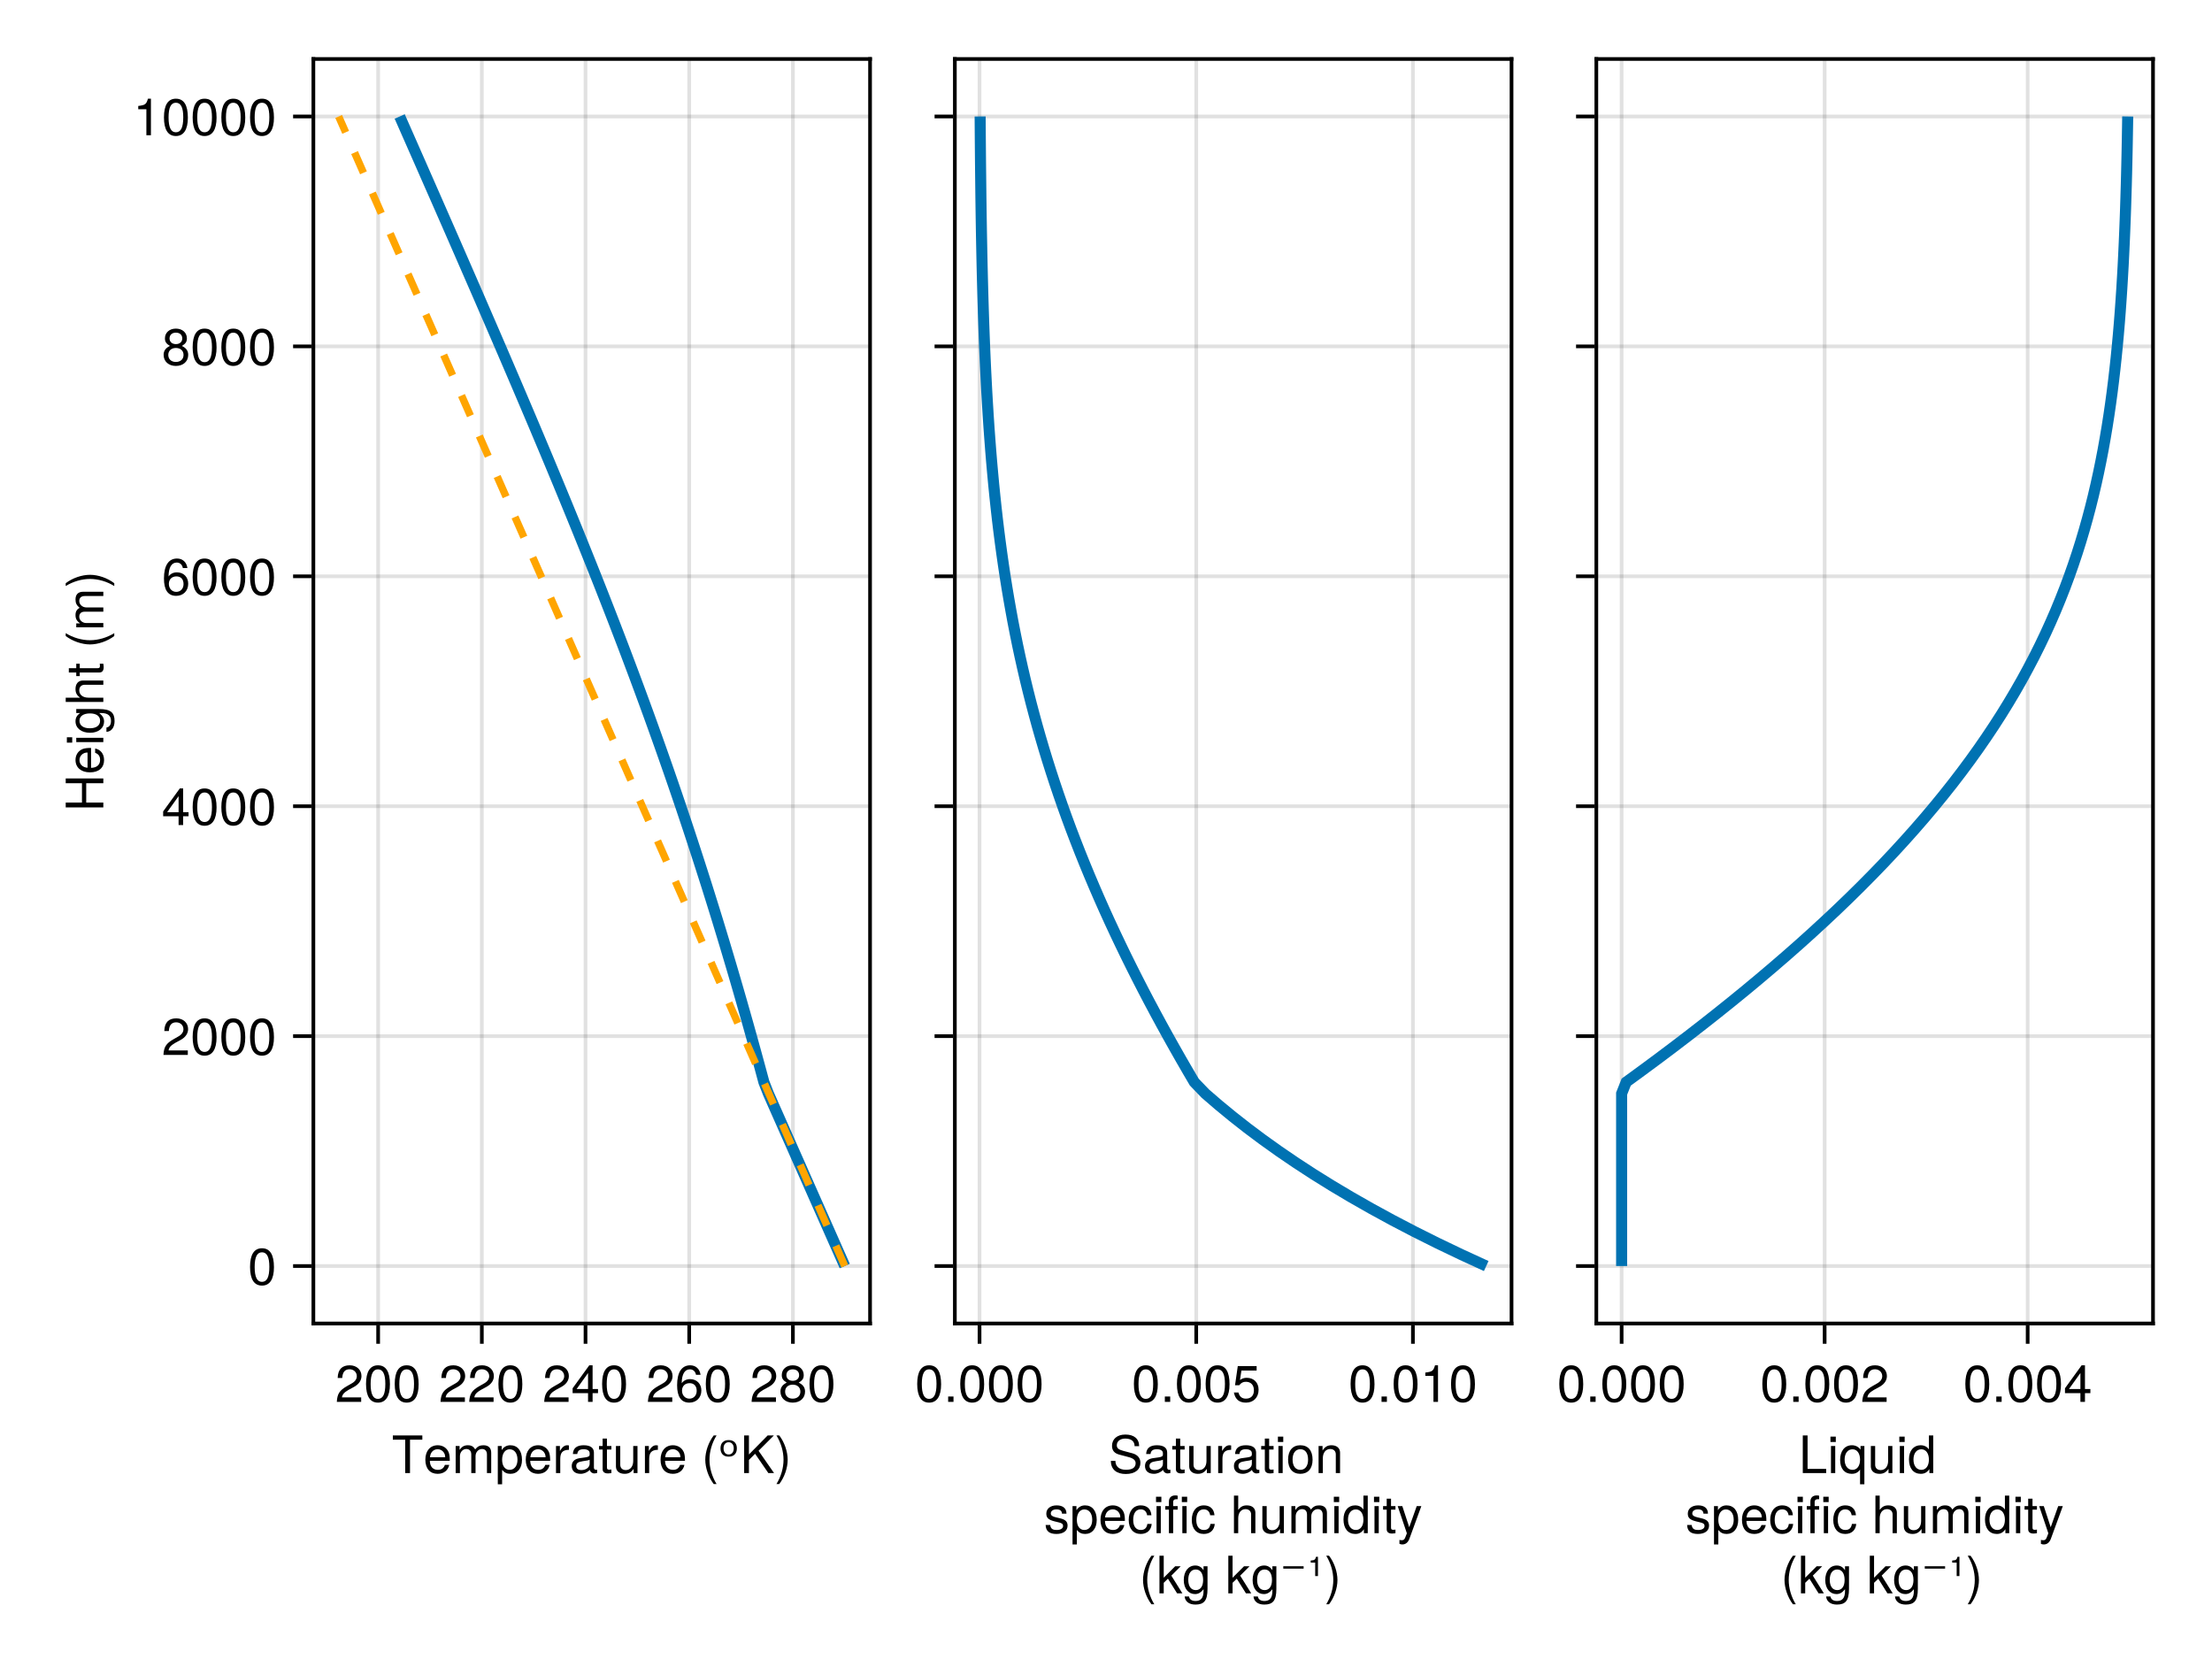 <?xml version="1.0" encoding="UTF-8"?>
<svg xmlns="http://www.w3.org/2000/svg" xmlns:xlink="http://www.w3.org/1999/xlink" width="600" height="450" viewBox="0 0 600 450">
<defs>
<g>
<g id="glyph-0-0-0bbe0648">
<path d="M 8.297 -9.062 C 8.297 -9.062 4.953 -9.062 4.953 -9.062 C 4.953 -9.062 4.953 0 4.953 0 C 4.953 0 3.656 0 3.656 0 C 3.656 0 3.656 -9.062 3.656 -9.062 C 3.656 -9.062 0.297 -9.062 0.297 -9.062 C 0.297 -9.062 0.297 -10.203 0.297 -10.203 C 0.297 -10.203 8.297 -10.203 8.297 -10.203 C 8.297 -10.203 8.297 -9.062 8.297 -9.062 Z M 8.297 -9.062 "/>
</g>
<g id="glyph-0-1-0bbe0648">
<path d="M 7.328 -3.594 C 7.328 -1.266 6.078 0.203 4.188 0.203 C 3.234 0.203 2.547 -0.125 1.938 -0.875 C 1.938 -0.875 1.938 3.047 1.938 3.047 C 1.938 3.047 0.766 3.047 0.766 3.047 C 0.766 3.047 0.766 -7.344 0.766 -7.344 C 0.766 -7.344 1.828 -7.344 1.828 -7.344 C 1.828 -7.344 1.828 -6.234 1.828 -6.234 C 2.375 -7.094 3.172 -7.547 4.172 -7.547 C 6.125 -7.547 7.328 -6.062 7.328 -3.594 Z M 6.109 -3.625 C 6.109 -5.375 5.266 -6.453 3.969 -6.453 C 2.75 -6.453 1.938 -5.328 1.938 -3.609 C 1.938 -1.891 2.75 -0.875 3.969 -0.875 C 5.25 -0.875 6.109 -1.953 6.109 -3.625 Z M 6.109 -3.625 "/>
</g>
<g id="glyph-0-2-0bbe0648">
<path d="M 4.5 -6.312 C 2.688 -6.281 2.141 -5.453 2.141 -3.812 C 2.141 -3.812 2.141 0 2.141 0 C 2.141 0 0.984 0 0.984 0 C 0.984 0 0.984 -7.344 0.984 -7.344 C 0.984 -7.344 2.047 -7.344 2.047 -7.344 C 2.047 -7.344 2.047 -6 2.047 -6 C 2.719 -7.094 3.297 -7.547 4.047 -7.547 C 4.203 -7.547 4.297 -7.531 4.5 -7.5 C 4.5 -7.5 4.5 -6.312 4.5 -6.312 Z M 4.5 -6.312 "/>
</g>
<g id="glyph-0-3-0bbe0648">
<path d="M 7.188 -3.328 C 7.188 -3.328 1.781 -3.328 1.781 -3.328 C 1.812 -1.656 2.719 -0.875 3.938 -0.875 C 4.875 -0.875 5.531 -1.266 5.859 -2.219 C 5.859 -2.219 7.031 -2.219 7.031 -2.219 C 6.734 -0.734 5.578 0.203 3.891 0.203 C 1.828 0.203 0.562 -1.219 0.562 -3.625 C 0.562 -6.031 1.875 -7.547 3.922 -7.547 C 5.297 -7.547 6.406 -6.812 6.891 -5.609 C 7.094 -5.062 7.188 -4.391 7.188 -3.328 Z M 5.938 -4.375 C 5.938 -5.516 5.047 -6.469 3.906 -6.469 C 2.734 -6.469 1.906 -5.594 1.812 -4.281 C 1.812 -4.281 5.922 -4.281 5.922 -4.281 C 5.938 -4.312 5.938 -4.375 5.938 -4.375 Z M 5.938 -4.375 "/>
</g>
<g id="glyph-0-4-0bbe0648">
<path d="M 3.578 -3.609 C 3.578 -1.406 2.703 1.141 1.297 2.969 C 1.297 2.969 0.531 2.969 0.531 2.969 C 1.766 0.984 2.453 -1.391 2.453 -3.609 C 2.453 -5.859 1.766 -8.203 0.531 -10.203 C 0.531 -10.203 1.297 -10.203 1.297 -10.203 C 2.703 -8.375 3.578 -5.828 3.578 -3.609 Z M 3.578 -3.609 "/>
</g>
<g id="glyph-0-5-0bbe0648">
<path d="M 7.156 -7.016 C 7.156 -5.797 6.438 -4.766 5.047 -4.016 C 5.047 -4.016 3.656 -3.266 3.656 -3.266 C 2.438 -2.547 1.984 -2.031 1.859 -1.219 C 1.859 -1.219 7.078 -1.219 7.078 -1.219 C 7.078 -1.219 7.078 0 7.078 0 C 7.078 0 0.469 0 0.469 0 C 0.594 -2.188 1.188 -3.125 3.266 -4.297 C 3.266 -4.297 4.547 -5.031 4.547 -5.031 C 5.438 -5.531 5.891 -6.203 5.891 -6.984 C 5.891 -8.047 5.047 -8.844 3.938 -8.844 C 2.719 -8.844 2.031 -8.141 1.938 -6.484 C 1.938 -6.484 0.703 -6.484 0.703 -6.484 C 0.766 -8.891 1.953 -9.922 3.969 -9.922 C 5.859 -9.922 7.156 -8.688 7.156 -7.016 Z M 7.156 -7.016 "/>
</g>
<g id="glyph-0-6-0bbe0648">
<path d="M 7.094 -4.781 C 7.094 -1.516 5.953 0.203 3.844 0.203 C 1.719 0.203 0.609 -1.516 0.609 -4.859 C 0.609 -8.188 1.703 -9.922 3.844 -9.922 C 6 -9.922 7.094 -8.219 7.094 -4.781 Z M 5.844 -4.891 C 5.844 -7.547 5.188 -8.828 3.844 -8.828 C 2.516 -8.828 1.859 -7.562 1.859 -4.844 C 1.859 -2.125 2.516 -0.812 3.828 -0.812 C 5.188 -0.812 5.844 -2.078 5.844 -4.891 Z M 5.844 -4.891 "/>
</g>
<g id="glyph-0-7-0bbe0648">
<path d="M 7.188 -2.797 C 7.188 -1 5.812 0.203 3.844 0.203 C 1.891 0.203 0.516 -1 0.516 -2.812 C 0.516 -3.906 1.078 -4.672 2.219 -5.219 C 1.203 -5.859 0.875 -6.359 0.875 -7.281 C 0.875 -8.828 2.094 -9.922 3.844 -9.922 C 5.609 -9.922 6.828 -8.828 6.828 -7.281 C 6.828 -6.344 6.5 -5.844 5.469 -5.219 C 6.625 -4.672 7.188 -3.906 7.188 -2.797 Z M 5.578 -7.25 C 5.578 -8.219 4.906 -8.828 3.844 -8.828 C 2.812 -8.828 2.125 -8.219 2.125 -7.266 C 2.125 -6.328 2.812 -5.719 3.844 -5.719 C 4.891 -5.719 5.578 -6.328 5.578 -7.25 Z M 5.922 -2.781 C 5.922 -3.953 5.078 -4.672 3.844 -4.672 C 2.625 -4.672 1.781 -3.953 1.781 -2.781 C 1.781 -1.625 2.625 -0.875 3.828 -0.875 C 5.078 -0.875 5.922 -1.609 5.922 -2.781 Z M 5.922 -2.781 "/>
</g>
<g id="glyph-1-0-0bbe0648">
<path d="M 7.188 -3.328 C 7.188 -3.328 1.781 -3.328 1.781 -3.328 C 1.812 -1.656 2.719 -0.875 3.938 -0.875 C 4.875 -0.875 5.531 -1.266 5.859 -2.219 C 5.859 -2.219 7.031 -2.219 7.031 -2.219 C 6.734 -0.734 5.578 0.203 3.891 0.203 C 1.828 0.203 0.562 -1.219 0.562 -3.625 C 0.562 -6.031 1.875 -7.547 3.922 -7.547 C 5.297 -7.547 6.406 -6.812 6.891 -5.609 C 7.094 -5.062 7.188 -4.391 7.188 -3.328 Z M 5.938 -4.375 C 5.938 -5.516 5.047 -6.469 3.906 -6.469 C 2.734 -6.469 1.906 -5.594 1.812 -4.281 C 1.812 -4.281 5.922 -4.281 5.922 -4.281 C 5.938 -4.312 5.938 -4.375 5.938 -4.375 Z M 5.938 -4.375 "/>
</g>
<g id="glyph-1-1-0bbe0648">
<path d="M 10.641 0 C 10.641 0 9.484 0 9.484 0 C 9.484 0 9.484 -5.047 9.484 -5.047 C 9.484 -5.984 8.984 -6.531 8.141 -6.531 C 7.188 -6.531 6.391 -5.672 6.391 -4.609 C 6.391 -4.609 6.391 0 6.391 0 C 6.391 0 5.234 0 5.234 0 C 5.234 0 5.234 -5.047 5.234 -5.047 C 5.234 -5.984 4.75 -6.531 3.875 -6.531 C 2.922 -6.531 2.156 -5.672 2.156 -4.609 C 2.156 -4.609 2.156 0 2.156 0 C 2.156 0 1 0 1 0 C 1 0 1 -7.344 1 -7.344 C 1 -7.344 2.062 -7.344 2.062 -7.344 C 2.062 -7.344 2.062 -6.297 2.062 -6.297 C 2.688 -7.188 3.328 -7.547 4.312 -7.547 C 5.266 -7.547 5.859 -7.203 6.281 -6.422 C 6.969 -7.25 7.562 -7.547 8.547 -7.547 C 9.906 -7.547 10.641 -6.812 10.641 -5.5 C 10.641 -5.5 10.641 0 10.641 0 Z M 10.641 0 "/>
</g>
<g id="glyph-1-2-0bbe0648">
<path d="M 4.5 -6.312 C 2.688 -6.281 2.141 -5.453 2.141 -3.812 C 2.141 -3.812 2.141 0 2.141 0 C 2.141 0 0.984 0 0.984 0 C 0.984 0 0.984 -7.344 0.984 -7.344 C 0.984 -7.344 2.047 -7.344 2.047 -7.344 C 2.047 -7.344 2.047 -6 2.047 -6 C 2.719 -7.094 3.297 -7.547 4.047 -7.547 C 4.203 -7.547 4.297 -7.531 4.5 -7.5 C 4.5 -7.5 4.5 -6.312 4.5 -6.312 Z M 4.5 -6.312 "/>
</g>
<g id="glyph-1-3-0bbe0648">
<path d="M 6.75 0 C 6.75 0 5.703 0 5.703 0 C 5.703 0 5.703 -1.141 5.703 -1.141 C 5.016 -0.172 4.328 0.203 3.25 0.203 C 1.812 0.203 0.906 -0.578 0.906 -1.797 C 0.906 -1.797 0.906 -7.344 0.906 -7.344 C 0.906 -7.344 2.078 -7.344 2.078 -7.344 C 2.078 -7.344 2.078 -2.25 2.078 -2.25 C 2.078 -1.375 2.656 -0.812 3.578 -0.812 C 4.797 -0.812 5.594 -1.797 5.594 -3.297 C 5.594 -3.297 5.594 -7.344 5.594 -7.344 C 5.594 -7.344 6.75 -7.344 6.75 -7.344 C 6.75 -7.344 6.75 0 6.75 0 Z M 6.75 0 "/>
</g>
<g id="glyph-1-4-0bbe0648">
<path d="M 7.094 -4.781 C 7.094 -1.516 5.953 0.203 3.844 0.203 C 1.719 0.203 0.609 -1.516 0.609 -4.859 C 0.609 -8.188 1.703 -9.922 3.844 -9.922 C 6 -9.922 7.094 -8.219 7.094 -4.781 Z M 5.844 -4.891 C 5.844 -7.547 5.188 -8.828 3.844 -8.828 C 2.516 -8.828 1.859 -7.562 1.859 -4.844 C 1.859 -2.125 2.516 -0.812 3.828 -0.812 C 5.188 -0.812 5.844 -2.078 5.844 -4.891 Z M 5.844 -4.891 "/>
</g>
<g id="glyph-1-5-0bbe0648">
<path d="M 7.156 -7.016 C 7.156 -5.797 6.438 -4.766 5.047 -4.016 C 5.047 -4.016 3.656 -3.266 3.656 -3.266 C 2.438 -2.547 1.984 -2.031 1.859 -1.219 C 1.859 -1.219 7.078 -1.219 7.078 -1.219 C 7.078 -1.219 7.078 0 7.078 0 C 7.078 0 0.469 0 0.469 0 C 0.594 -2.188 1.188 -3.125 3.266 -4.297 C 3.266 -4.297 4.547 -5.031 4.547 -5.031 C 5.438 -5.531 5.891 -6.203 5.891 -6.984 C 5.891 -8.047 5.047 -8.844 3.938 -8.844 C 2.719 -8.844 2.031 -8.141 1.938 -6.484 C 1.938 -6.484 0.703 -6.484 0.703 -6.484 C 0.766 -8.891 1.953 -9.922 3.969 -9.922 C 5.859 -9.922 7.156 -8.688 7.156 -7.016 Z M 7.156 -7.016 "/>
</g>
<g id="glyph-1-6-0bbe0648">
<path d="M 7.281 -2.375 C 7.281 -2.375 5.812 -2.375 5.812 -2.375 C 5.812 -2.375 5.812 0 5.812 0 C 5.812 0 4.578 0 4.578 0 C 4.578 0 4.578 -2.375 4.578 -2.375 C 4.578 -2.375 0.391 -2.375 0.391 -2.375 C 0.391 -2.375 0.391 -3.688 0.391 -3.688 C 0.391 -3.688 4.906 -9.922 4.906 -9.922 C 4.906 -9.922 5.812 -9.922 5.812 -9.922 C 5.812 -9.922 5.812 -3.484 5.812 -3.484 C 5.812 -3.484 7.281 -3.484 7.281 -3.484 C 7.281 -3.484 7.281 -2.375 7.281 -2.375 Z M 4.578 -3.484 C 4.578 -3.484 4.578 -7.828 4.578 -7.828 C 4.578 -7.828 1.469 -3.484 1.469 -3.484 C 1.469 -3.484 4.578 -3.484 4.578 -3.484 Z M 4.578 -3.484 "/>
</g>
<g id="glyph-1-7-0bbe0648">
<path d="M 7.188 -3.078 C 7.188 -1.141 5.828 0.203 3.938 0.203 C 1.672 0.203 0.609 -1.422 0.609 -4.516 C 0.609 -7.984 1.844 -9.922 4.156 -9.922 C 5.672 -9.922 6.734 -8.953 6.969 -7.344 C 6.969 -7.344 5.734 -7.344 5.734 -7.344 C 5.547 -8.281 4.938 -8.828 4.078 -8.828 C 2.656 -8.828 1.875 -7.484 1.859 -5.062 C 2.391 -5.797 3.156 -6.172 4.141 -6.172 C 5.922 -6.172 7.188 -4.922 7.188 -3.078 Z M 5.922 -2.984 C 5.922 -4.312 5.188 -5.078 3.984 -5.078 C 2.766 -5.078 1.938 -4.281 1.938 -3.047 C 1.938 -1.781 2.797 -0.875 3.953 -0.875 C 5.078 -0.875 5.922 -1.734 5.922 -2.984 Z M 5.922 -2.984 "/>
</g>
<g id="glyph-1-8-0bbe0648">
<path d="M 3.562 0 C 3.156 0.062 2.891 0.094 2.609 0.094 C 1.688 0.094 1.188 -0.328 1.188 -1.062 C 1.188 -1.062 1.188 -6.391 1.188 -6.391 C 1.188 -6.391 0.203 -6.391 0.203 -6.391 C 0.203 -6.391 0.203 -7.344 0.203 -7.344 C 0.203 -7.344 1.188 -7.344 1.188 -7.344 C 1.188 -7.344 1.188 -9.359 1.188 -9.359 C 1.188 -9.359 2.359 -9.359 2.359 -9.359 C 2.359 -9.359 2.359 -7.344 2.359 -7.344 C 2.359 -7.344 3.562 -7.344 3.562 -7.344 C 3.562 -7.344 3.562 -6.391 3.562 -6.391 C 3.562 -6.391 2.359 -6.391 2.359 -6.391 C 2.359 -6.391 2.359 -1.578 2.359 -1.578 C 2.359 -1.062 2.484 -0.922 3 -0.922 C 3.219 -0.922 3.406 -0.938 3.562 -0.984 C 3.562 -0.984 3.562 0 3.562 0 Z M 3.562 0 "/>
</g>
<g id="glyph-1-9-0bbe0648">
<path d="M 7.141 -3.609 C 7.141 -1.203 5.875 0.203 3.828 0.203 C 1.734 0.203 0.5 -1.203 0.5 -3.672 C 0.5 -6.125 1.75 -7.547 3.812 -7.547 C 5.922 -7.547 7.141 -6.141 7.141 -3.609 Z M 5.922 -3.625 C 5.922 -5.453 5.141 -6.469 3.828 -6.469 C 2.516 -6.469 1.719 -5.438 1.719 -3.672 C 1.719 -1.891 2.516 -0.875 3.828 -0.875 C 5.109 -0.875 5.922 -1.906 5.922 -3.625 Z M 5.922 -3.625 "/>
</g>
<g id="glyph-1-10-0bbe0648">
</g>
<g id="glyph-1-11-0bbe0648">
<path d="M 6.422 -2.062 C 6.422 -0.641 5.25 0.203 3.406 0.203 C 1.484 0.203 0.531 -0.547 0.469 -2.234 C 0.469 -2.234 1.703 -2.234 1.703 -2.234 C 1.859 -1.125 2.453 -0.875 3.5 -0.875 C 4.516 -0.875 5.203 -1.281 5.203 -1.953 C 5.203 -2.484 4.891 -2.734 4.078 -2.922 C 4.078 -2.922 2.984 -3.188 2.984 -3.188 C 1.25 -3.609 0.656 -4.156 0.656 -5.312 C 0.656 -6.656 1.766 -7.547 3.469 -7.547 C 5.172 -7.547 6.125 -6.734 6.125 -5.297 C 6.125 -5.297 4.906 -5.297 4.906 -5.297 C 4.875 -6.062 4.375 -6.469 3.438 -6.469 C 2.484 -6.469 1.875 -6.031 1.875 -5.359 C 1.875 -4.844 2.281 -4.531 3.234 -4.312 C 3.234 -4.312 4.359 -4.047 4.359 -4.047 C 5.812 -3.703 6.422 -3.156 6.422 -2.062 Z M 6.422 -2.062 "/>
</g>
<g id="glyph-1-12-0bbe0648">
<path d="M 2.141 0 C 2.141 0 0.984 0 0.984 0 C 0.984 0 0.984 -7.344 0.984 -7.344 C 0.984 -7.344 2.141 -7.344 2.141 -7.344 C 2.141 -7.344 2.141 0 2.141 0 Z M 2.297 -8.438 C 2.297 -8.438 0.844 -8.438 0.844 -8.438 C 0.844 -8.438 0.844 -9.891 0.844 -9.891 C 0.844 -9.891 2.297 -9.891 2.297 -9.891 C 2.297 -9.891 2.297 -8.438 2.297 -8.438 Z M 2.297 -8.438 "/>
</g>
<g id="glyph-1-13-0bbe0648">
<path d="M 3.609 -6.391 C 3.609 -6.391 2.391 -6.391 2.391 -6.391 C 2.391 -6.391 2.391 0 2.391 0 C 2.391 0 1.234 0 1.234 0 C 1.234 0 1.234 -6.391 1.234 -6.391 C 1.234 -6.391 0.25 -6.391 0.25 -6.391 C 0.25 -6.391 0.25 -7.344 0.25 -7.344 C 0.25 -7.344 1.234 -7.344 1.234 -7.344 C 1.234 -7.344 1.234 -8.578 1.234 -8.578 C 1.234 -9.625 1.875 -10.25 2.953 -10.25 C 3.188 -10.25 3.344 -10.234 3.609 -10.172 C 3.609 -10.172 3.609 -9.219 3.609 -9.219 C 3.344 -9.219 3.297 -9.219 3.203 -9.219 C 2.672 -9.219 2.391 -8.969 2.391 -8.484 C 2.391 -8.484 2.391 -7.344 2.391 -7.344 C 2.391 -7.344 3.609 -7.344 3.609 -7.344 C 3.609 -7.344 3.609 -6.391 3.609 -6.391 Z M 3.609 -6.391 "/>
</g>
<g id="glyph-1-14-0bbe0648">
<path d="M 6.672 -2.516 C 6.531 -0.844 5.438 0.203 3.688 0.203 C 1.688 0.203 0.438 -1.234 0.438 -3.594 C 0.438 -6.031 1.719 -7.547 3.703 -7.547 C 5.328 -7.547 6.453 -6.656 6.594 -4.875 C 6.594 -4.875 5.422 -4.875 5.422 -4.875 C 5.281 -5.891 4.656 -6.469 3.688 -6.469 C 2.406 -6.469 1.656 -5.438 1.656 -3.594 C 1.656 -1.859 2.422 -0.875 3.703 -0.875 C 4.703 -0.875 5.312 -1.344 5.5 -2.516 C 5.5 -2.516 6.672 -2.516 6.672 -2.516 Z M 6.672 -2.516 "/>
</g>
<g id="glyph-1-15-0bbe0648">
<path d="M 7.031 0 C 7.031 0 5.594 0 5.594 0 C 5.594 0 3.109 -3.969 3.109 -3.969 C 3.109 -3.969 1.969 -2.859 1.969 -2.859 C 1.969 -2.859 1.969 0 1.969 0 C 1.969 0 0.812 0 0.812 0 C 0.812 0 0.812 -10.203 0.812 -10.203 C 0.812 -10.203 1.969 -10.203 1.969 -10.203 C 1.969 -10.203 1.969 -4.234 1.969 -4.234 C 1.969 -4.234 5.078 -7.344 5.078 -7.344 C 5.078 -7.344 6.578 -7.344 6.578 -7.344 C 6.578 -7.344 4.031 -4.797 4.031 -4.797 C 4.031 -4.797 7.031 0 7.031 0 Z M 7.031 0 "/>
</g>
<g id="glyph-1-16-0bbe0648">
<path d="M 6.844 -1.203 C 6.844 2.031 5.859 3.047 3.562 3.047 C 1.844 3.047 0.766 2.219 0.641 0.844 C 0.641 0.844 1.828 0.844 1.828 0.844 C 1.969 1.734 2.688 2.078 3.609 2.078 C 4.969 2.078 5.766 1.328 5.766 -0.609 C 5.766 -0.609 5.766 -1.109 5.766 -1.109 C 5 -0.188 4.359 0.203 3.438 0.203 C 1.703 0.203 0.406 -1.281 0.406 -3.594 C 0.406 -5.984 1.672 -7.547 3.531 -7.547 C 4.469 -7.547 5.188 -7.141 5.766 -6.266 C 5.766 -6.266 5.766 -7.344 5.766 -7.344 C 5.766 -7.344 6.844 -7.344 6.844 -7.344 C 6.844 -7.344 6.844 -1.203 6.844 -1.203 Z M 5.656 -3.625 C 5.656 -5.406 4.906 -6.469 3.656 -6.469 C 2.406 -6.469 1.625 -5.438 1.625 -3.672 C 1.625 -1.891 2.391 -0.875 3.672 -0.875 C 4.906 -0.875 5.656 -1.875 5.656 -3.625 Z M 5.656 -3.625 "/>
</g>
<g id="glyph-1-17-0bbe0648">
<path d="M 2.953 -4.688 C 2.953 -4.688 2.203 -4.688 2.203 -4.688 C 2.203 -4.688 2.203 -8.328 2.203 -8.328 C 2.203 -8.328 0.984 -8.328 0.984 -8.328 C 0.984 -8.328 0.984 -8.906 0.984 -8.906 C 0.984 -8.906 1.156 -8.922 1.156 -8.922 C 2.047 -8.969 2.219 -9.156 2.438 -9.922 C 2.438 -9.922 2.953 -9.922 2.953 -9.922 C 2.953 -9.922 2.953 -4.688 2.953 -4.688 Z M 2.953 -4.688 "/>
</g>
<g id="glyph-1-18-0bbe0648">
<path d="M 3.578 -3.609 C 3.578 -1.406 2.703 1.141 1.297 2.969 C 1.297 2.969 0.531 2.969 0.531 2.969 C 1.766 0.984 2.453 -1.391 2.453 -3.609 C 2.453 -5.859 1.766 -8.203 0.531 -10.203 C 0.531 -10.203 1.297 -10.203 1.297 -10.203 C 2.703 -8.375 3.578 -5.828 3.578 -3.609 Z M 3.578 -3.609 "/>
</g>
<g id="glyph-1-19-0bbe0648">
<path d="M 7.188 -3.297 C 7.188 -1.188 5.781 0.203 3.781 0.203 C 2.016 0.203 0.891 -0.578 0.484 -2.547 C 0.484 -2.547 1.719 -2.547 1.719 -2.547 C 2.016 -1.422 2.672 -0.875 3.75 -0.875 C 5.094 -0.875 5.922 -1.688 5.922 -3.125 C 5.922 -4.594 5.078 -5.453 3.75 -5.453 C 2.984 -5.453 2.5 -5.203 1.938 -4.516 C 1.938 -4.516 0.797 -4.516 0.797 -4.516 C 0.797 -4.516 1.547 -9.719 1.547 -9.719 C 1.547 -9.719 6.656 -9.719 6.656 -9.719 C 6.656 -9.719 6.656 -8.5 6.656 -8.5 C 6.656 -8.5 2.531 -8.5 2.531 -8.5 C 2.531 -8.5 2.141 -5.938 2.141 -5.938 C 2.719 -6.359 3.281 -6.531 3.969 -6.531 C 5.875 -6.531 7.188 -5.25 7.188 -3.297 Z M 7.188 -3.297 "/>
</g>
<g id="glyph-1-20-0bbe0648">
<path d="M 2.672 0 C 2.672 0 1.219 0 1.219 0 C 1.219 0 1.219 -1.453 1.219 -1.453 C 1.219 -1.453 2.672 -1.453 2.672 -1.453 C 2.672 -1.453 2.672 0 2.672 0 Z M 2.672 0 "/>
</g>
<g id="glyph-1-21-0bbe0648">
<path d="M 4.859 0 C 4.859 0 3.625 0 3.625 0 C 3.625 0 3.625 -7.062 3.625 -7.062 C 3.625 -7.062 1.422 -7.062 1.422 -7.062 C 1.422 -7.062 1.422 -7.953 1.422 -7.953 C 3.328 -8.188 3.609 -8.406 4.047 -9.922 C 4.047 -9.922 4.859 -9.922 4.859 -9.922 C 4.859 -9.922 4.859 0 4.859 0 Z M 4.859 0 "/>
</g>
<g id="glyph-1-22-0bbe0648">
<path d="M 7.469 0 C 7.469 0 1.125 0 1.125 0 C 1.125 0 1.125 -10.203 1.125 -10.203 C 1.125 -10.203 2.422 -10.203 2.422 -10.203 C 2.422 -10.203 2.422 -1.141 2.422 -1.141 C 2.422 -1.141 7.469 -1.141 7.469 -1.141 C 7.469 -1.141 7.469 0 7.469 0 Z M 7.469 0 "/>
</g>
<g id="glyph-1-23-0bbe0648">
<path d="M 6.938 0 C 6.938 0 5.891 0 5.891 0 C 5.891 0 5.891 -1.078 5.891 -1.078 C 5.266 -0.172 4.562 0.203 3.562 0.203 C 1.578 0.203 0.359 -1.266 0.359 -3.734 C 0.359 -6.078 1.609 -7.547 3.516 -7.547 C 4.5 -7.547 5.281 -7.156 5.766 -6.406 C 5.766 -6.406 5.766 -10.203 5.766 -10.203 C 5.766 -10.203 6.938 -10.203 6.938 -10.203 C 6.938 -10.203 6.938 0 6.938 0 Z M 5.766 -3.641 C 5.766 -5.328 4.969 -6.453 3.703 -6.453 C 2.438 -6.453 1.578 -5.375 1.578 -3.672 C 1.578 -1.953 2.438 -0.875 3.719 -0.875 C 4.953 -0.875 5.766 -1.953 5.766 -3.641 Z M 5.766 -3.641 "/>
</g>
<g id="glyph-1-24-0bbe0648">
<path d="M 6.688 -7.344 C 6.688 -7.344 3.438 1.547 3.438 1.547 C 3.031 2.594 2.359 3.047 1.547 3.047 C 1.234 3.047 1 3 0.75 2.875 C 0.75 2.875 0.75 1.812 0.75 1.812 C 1.016 1.875 1.203 1.906 1.375 1.906 C 1.875 1.906 2.109 1.703 2.312 1.188 C 2.312 1.188 2.766 0.031 2.766 0.031 C 2.766 0.031 0.281 -7.344 0.281 -7.344 C 0.281 -7.344 1.531 -7.344 1.531 -7.344 C 1.531 -7.344 3.406 -1.625 3.406 -1.625 C 3.406 -1.625 5.438 -7.344 5.438 -7.344 C 5.438 -7.344 6.688 -7.344 6.688 -7.344 Z M 6.688 -7.344 "/>
</g>
<g id="glyph-1-25-0bbe0648">
<path d="M 4.078 2.969 C 4.078 2.969 3.297 2.969 3.297 2.969 C 1.906 1.141 1.016 -1.406 1.016 -3.625 C 1.016 -5.828 1.906 -8.375 3.297 -10.203 C 3.297 -10.203 4.078 -10.203 4.078 -10.203 C 2.844 -8.219 2.156 -5.859 2.156 -3.625 C 2.156 -1.391 2.844 0.969 4.078 2.969 Z M 4.078 2.969 "/>
</g>
<g id="glyph-2-0-0bbe0648">
<path d="M 7.484 -0.031 C 7.109 0.062 6.938 0.094 6.688 0.094 C 6.125 0.094 5.609 -0.312 5.484 -0.875 C 4.844 -0.188 3.938 0.203 3 0.203 C 1.516 0.203 0.594 -0.578 0.594 -1.906 C 0.594 -2.797 1.016 -3.453 1.875 -3.812 C 2.328 -3.984 2.578 -4.047 4.234 -4.25 C 5.156 -4.375 5.453 -4.578 5.453 -5.062 C 5.453 -5.062 5.453 -5.375 5.453 -5.375 C 5.453 -6.078 4.859 -6.469 3.812 -6.469 C 2.719 -6.469 2.188 -6.062 2.094 -5.172 C 2.094 -5.172 0.906 -5.172 0.906 -5.172 C 0.984 -6.859 2.078 -7.547 3.844 -7.547 C 5.656 -7.547 6.609 -6.844 6.609 -5.547 C 6.609 -5.547 6.609 -1.453 6.609 -1.453 C 6.609 -1.094 6.828 -0.875 7.234 -0.875 C 7.312 -0.875 7.359 -0.875 7.484 -0.906 C 7.484 -0.906 7.484 -0.031 7.484 -0.031 Z M 5.453 -2.531 C 5.453 -2.531 5.453 -3.625 5.453 -3.625 C 5.047 -3.438 4.797 -3.391 3.562 -3.219 C 2.328 -3.031 1.812 -2.703 1.812 -1.938 C 1.812 -1.141 2.344 -0.812 3.25 -0.812 C 4.375 -0.812 5.453 -1.484 5.453 -2.531 Z M 5.453 -2.531 "/>
</g>
<g id="glyph-2-1-0bbe0648">
<path d="M 3.562 0 C 3.156 0.062 2.891 0.094 2.609 0.094 C 1.688 0.094 1.188 -0.328 1.188 -1.062 C 1.188 -1.062 1.188 -6.391 1.188 -6.391 C 1.188 -6.391 0.203 -6.391 0.203 -6.391 C 0.203 -6.391 0.203 -7.344 0.203 -7.344 C 0.203 -7.344 1.188 -7.344 1.188 -7.344 C 1.188 -7.344 1.188 -9.359 1.188 -9.359 C 1.188 -9.359 2.359 -9.359 2.359 -9.359 C 2.359 -9.359 2.359 -7.344 2.359 -7.344 C 2.359 -7.344 3.562 -7.344 3.562 -7.344 C 3.562 -7.344 3.562 -6.391 3.562 -6.391 C 3.562 -6.391 2.359 -6.391 2.359 -6.391 C 2.359 -6.391 2.359 -1.578 2.359 -1.578 C 2.359 -1.062 2.484 -0.922 3 -0.922 C 3.219 -0.922 3.406 -0.938 3.562 -0.984 C 3.562 -0.984 3.562 0 3.562 0 Z M 3.562 0 "/>
</g>
<g id="glyph-2-2-0bbe0648">
</g>
<g id="glyph-2-3-0bbe0648">
<path d="M 4.078 2.969 C 4.078 2.969 3.297 2.969 3.297 2.969 C 1.906 1.141 1.016 -1.406 1.016 -3.625 C 1.016 -5.828 1.906 -8.375 3.297 -10.203 C 3.297 -10.203 4.078 -10.203 4.078 -10.203 C 2.844 -8.219 2.156 -5.859 2.156 -3.625 C 2.156 -1.391 2.844 0.969 4.078 2.969 Z M 4.078 2.969 "/>
</g>
<g id="glyph-2-4-0bbe0648">
<path d="M 9.219 0 C 9.219 0 7.672 0 7.672 0 C 7.672 0 4.078 -5.234 4.078 -5.234 C 4.078 -5.234 2.406 -3.562 2.406 -3.562 C 2.406 -3.562 2.406 0 2.406 0 C 2.406 0 1.109 0 1.109 0 C 1.109 0 1.109 -10.203 1.109 -10.203 C 1.109 -10.203 2.406 -10.203 2.406 -10.203 C 2.406 -10.203 2.406 -5.047 2.406 -5.047 C 2.406 -5.047 7.484 -10.203 7.484 -10.203 C 7.484 -10.203 9.172 -10.203 9.172 -10.203 C 9.172 -10.203 5.016 -6.047 5.016 -6.047 C 5.016 -6.047 9.219 0 9.219 0 Z M 9.219 0 "/>
</g>
<g id="glyph-2-5-0bbe0648">
<path d="M 7.094 -4.781 C 7.094 -1.516 5.953 0.203 3.844 0.203 C 1.719 0.203 0.609 -1.516 0.609 -4.859 C 0.609 -8.188 1.703 -9.922 3.844 -9.922 C 6 -9.922 7.094 -8.219 7.094 -4.781 Z M 5.844 -4.891 C 5.844 -7.547 5.188 -8.828 3.844 -8.828 C 2.516 -8.828 1.859 -7.562 1.859 -4.844 C 1.859 -2.125 2.516 -0.812 3.828 -0.812 C 5.188 -0.812 5.844 -2.078 5.844 -4.891 Z M 5.844 -4.891 "/>
</g>
<g id="glyph-2-6-0bbe0648">
<path d="M 7.156 -7.016 C 7.156 -5.797 6.438 -4.766 5.047 -4.016 C 5.047 -4.016 3.656 -3.266 3.656 -3.266 C 2.438 -2.547 1.984 -2.031 1.859 -1.219 C 1.859 -1.219 7.078 -1.219 7.078 -1.219 C 7.078 -1.219 7.078 0 7.078 0 C 7.078 0 0.469 0 0.469 0 C 0.594 -2.188 1.188 -3.125 3.266 -4.297 C 3.266 -4.297 4.547 -5.031 4.547 -5.031 C 5.438 -5.531 5.891 -6.203 5.891 -6.984 C 5.891 -8.047 5.047 -8.844 3.938 -8.844 C 2.719 -8.844 2.031 -8.141 1.938 -6.484 C 1.938 -6.484 0.703 -6.484 0.703 -6.484 C 0.766 -8.891 1.953 -9.922 3.969 -9.922 C 5.859 -9.922 7.156 -8.688 7.156 -7.016 Z M 7.156 -7.016 "/>
</g>
<g id="glyph-3-0-0bbe0648">
<path d="M 2.703 -8.359 C 2.273 -8.359 1.938 -8.211 1.688 -7.922 C 1.438 -7.629 1.312 -7.223 1.312 -6.703 C 1.312 -6.191 1.438 -5.785 1.688 -5.484 C 1.938 -5.191 2.273 -5.047 2.703 -5.047 C 3.129 -5.047 3.461 -5.191 3.703 -5.484 C 3.953 -5.785 4.078 -6.191 4.078 -6.703 C 4.078 -7.211 3.953 -7.613 3.703 -7.906 C 3.461 -8.207 3.129 -8.359 2.703 -8.359 Z M 2.703 -8.953 C 3.391 -8.953 3.93 -8.754 4.328 -8.359 C 4.723 -7.961 4.922 -7.41 4.922 -6.703 C 4.922 -6.004 4.723 -5.453 4.328 -5.047 C 3.93 -4.648 3.391 -4.453 2.703 -4.453 C 2.004 -4.453 1.457 -4.648 1.062 -5.047 C 0.676 -5.453 0.484 -6.004 0.484 -6.703 C 0.484 -7.41 0.676 -7.961 1.062 -8.359 C 1.457 -8.754 2.004 -8.953 2.703 -8.953 Z M 2.703 -8.953 "/>
</g>
<g id="glyph-4-0-0bbe0648">
<path d="M 0 -9.016 C 0 -9.016 0 -7.719 0 -7.719 C 0 -7.719 -4.641 -7.719 -4.641 -7.719 C -4.641 -7.719 -4.641 -2.469 -4.641 -2.469 C -4.641 -2.469 0 -2.469 0 -2.469 C 0 -2.469 0 -1.156 0 -1.156 C 0 -1.156 -10.203 -1.156 -10.203 -1.156 C -10.203 -1.156 -10.203 -2.469 -10.203 -2.469 C -10.203 -2.469 -5.797 -2.469 -5.797 -2.469 C -5.797 -2.469 -5.797 -7.719 -5.797 -7.719 C -5.797 -7.719 -10.203 -7.719 -10.203 -7.719 C -10.203 -7.719 -10.203 -9.016 -10.203 -9.016 C -10.203 -9.016 0 -9.016 0 -9.016 Z M 0 -9.016 "/>
</g>
<g id="glyph-5-0-0bbe0648">
<path d="M -3.328 -7.188 C -3.328 -7.188 -3.328 -1.781 -3.328 -1.781 C -1.656 -1.812 -0.875 -2.719 -0.875 -3.938 C -0.875 -4.875 -1.266 -5.531 -2.219 -5.859 C -2.219 -5.859 -2.219 -7.031 -2.219 -7.031 C -0.734 -6.734 0.203 -5.578 0.203 -3.891 C 0.203 -1.828 -1.219 -0.562 -3.625 -0.562 C -6.031 -0.562 -7.547 -1.875 -7.547 -3.922 C -7.547 -5.297 -6.812 -6.406 -5.609 -6.891 C -5.062 -7.094 -4.391 -7.188 -3.328 -7.188 Z M -4.375 -5.938 C -5.516 -5.938 -6.469 -5.047 -6.469 -3.906 C -6.469 -2.734 -5.594 -1.906 -4.281 -1.812 C -4.281 -1.812 -4.281 -5.922 -4.281 -5.922 C -4.312 -5.938 -4.375 -5.938 -4.375 -5.938 Z M -4.375 -5.938 "/>
</g>
<g id="glyph-6-0-0bbe0648">
<path d="M 0 -2.141 C 0 -2.141 0 -0.984 0 -0.984 C 0 -0.984 -7.344 -0.984 -7.344 -0.984 C -7.344 -0.984 -7.344 -2.141 -7.344 -2.141 C -7.344 -2.141 0 -2.141 0 -2.141 Z M -8.438 -2.297 C -8.438 -2.297 -8.438 -0.844 -8.438 -0.844 C -8.438 -0.844 -9.891 -0.844 -9.891 -0.844 C -9.891 -0.844 -9.891 -2.297 -9.891 -2.297 C -9.891 -2.297 -8.438 -2.297 -8.438 -2.297 Z M -8.438 -2.297 "/>
</g>
<g id="glyph-7-0-0bbe0648">
<path d="M -1.203 -6.844 C 2.031 -6.844 3.047 -5.859 3.047 -3.562 C 3.047 -1.844 2.219 -0.766 0.844 -0.641 C 0.844 -0.641 0.844 -1.828 0.844 -1.828 C 1.734 -1.969 2.078 -2.688 2.078 -3.609 C 2.078 -4.969 1.328 -5.766 -0.609 -5.766 C -0.609 -5.766 -1.109 -5.766 -1.109 -5.766 C -0.188 -5 0.203 -4.359 0.203 -3.438 C 0.203 -1.703 -1.281 -0.406 -3.594 -0.406 C -5.984 -0.406 -7.547 -1.672 -7.547 -3.531 C -7.547 -4.469 -7.141 -5.188 -6.266 -5.766 C -6.266 -5.766 -7.344 -5.766 -7.344 -5.766 C -7.344 -5.766 -7.344 -6.844 -7.344 -6.844 C -7.344 -6.844 -1.203 -6.844 -1.203 -6.844 Z M -3.625 -5.656 C -5.406 -5.656 -6.469 -4.906 -6.469 -3.656 C -6.469 -2.406 -5.438 -1.625 -3.672 -1.625 C -1.891 -1.625 -0.875 -2.391 -0.875 -3.672 C -0.875 -4.906 -1.875 -5.656 -3.625 -5.656 Z M -3.625 -5.656 "/>
</g>
<g id="glyph-8-0-0bbe0648">
<path d="M 0 -6.797 C 0 -6.797 0 -5.641 0 -5.641 C 0 -5.641 -5.078 -5.641 -5.078 -5.641 C -6.047 -5.641 -6.531 -4.953 -6.531 -4.125 C -6.531 -2.922 -5.547 -2.141 -4.047 -2.141 C -4.047 -2.141 0 -2.141 0 -2.141 C 0 -2.141 0 -0.984 0 -0.984 C 0 -0.984 -10.203 -0.984 -10.203 -0.984 C -10.203 -0.984 -10.203 -2.141 -10.203 -2.141 C -10.203 -2.141 -6.328 -2.141 -6.328 -2.141 C -7.219 -2.828 -7.547 -3.453 -7.547 -4.5 C -7.547 -5.922 -6.781 -6.797 -5.547 -6.797 C -5.547 -6.797 0 -6.797 0 -6.797 Z M 0 -6.797 "/>
</g>
<g id="glyph-9-0-0bbe0648">
<path d="M 0 -3.562 C 0.062 -3.156 0.094 -2.891 0.094 -2.609 C 0.094 -1.688 -0.328 -1.188 -1.062 -1.188 C -1.062 -1.188 -6.391 -1.188 -6.391 -1.188 C -6.391 -1.188 -6.391 -0.203 -6.391 -0.203 C -6.391 -0.203 -7.344 -0.203 -7.344 -0.203 C -7.344 -0.203 -7.344 -1.188 -7.344 -1.188 C -7.344 -1.188 -9.359 -1.188 -9.359 -1.188 C -9.359 -1.188 -9.359 -2.359 -9.359 -2.359 C -9.359 -2.359 -7.344 -2.359 -7.344 -2.359 C -7.344 -2.359 -7.344 -3.562 -7.344 -3.562 C -7.344 -3.562 -6.391 -3.562 -6.391 -3.562 C -6.391 -3.562 -6.391 -2.359 -6.391 -2.359 C -6.391 -2.359 -1.578 -2.359 -1.578 -2.359 C -1.062 -2.359 -0.922 -2.484 -0.922 -3 C -0.922 -3.219 -0.938 -3.406 -0.984 -3.562 C -0.984 -3.562 0 -3.562 0 -3.562 Z M 0 -3.562 "/>
</g>
<g id="glyph-10-0-0bbe0648">
</g>
<g id="glyph-11-0-0bbe0648">
<path d="M 2.969 -4.078 C 2.969 -4.078 2.969 -3.297 2.969 -3.297 C 1.141 -1.906 -1.406 -1.016 -3.625 -1.016 C -5.828 -1.016 -8.375 -1.906 -10.203 -3.297 C -10.203 -3.297 -10.203 -4.078 -10.203 -4.078 C -8.219 -2.844 -5.859 -2.156 -3.625 -2.156 C -1.391 -2.156 0.969 -2.844 2.969 -4.078 Z M 2.969 -4.078 "/>
</g>
<g id="glyph-12-0-0bbe0648">
<path d="M 0 -10.641 C 0 -10.641 0 -9.484 0 -9.484 C 0 -9.484 -5.047 -9.484 -5.047 -9.484 C -5.984 -9.484 -6.531 -8.984 -6.531 -8.141 C -6.531 -7.188 -5.672 -6.391 -4.609 -6.391 C -4.609 -6.391 0 -6.391 0 -6.391 C 0 -6.391 0 -5.234 0 -5.234 C 0 -5.234 -5.047 -5.234 -5.047 -5.234 C -5.984 -5.234 -6.531 -4.75 -6.531 -3.875 C -6.531 -2.922 -5.672 -2.156 -4.609 -2.156 C -4.609 -2.156 0 -2.156 0 -2.156 C 0 -2.156 0 -1 0 -1 C 0 -1 -7.344 -1 -7.344 -1 C -7.344 -1 -7.344 -2.062 -7.344 -2.062 C -7.344 -2.062 -6.297 -2.062 -6.297 -2.062 C -7.188 -2.688 -7.547 -3.328 -7.547 -4.312 C -7.547 -5.266 -7.203 -5.859 -6.422 -6.281 C -7.25 -6.969 -7.547 -7.562 -7.547 -8.547 C -7.547 -9.906 -6.812 -10.641 -5.5 -10.641 C -5.5 -10.641 0 -10.641 0 -10.641 Z M 0 -10.641 "/>
</g>
<g id="glyph-13-0-0bbe0648">
<path d="M -3.609 -3.578 C -1.406 -3.578 1.141 -2.703 2.969 -1.297 C 2.969 -1.297 2.969 -0.531 2.969 -0.531 C 0.984 -1.766 -1.391 -2.453 -3.609 -2.453 C -5.859 -2.453 -8.203 -1.766 -10.203 -0.531 C -10.203 -0.531 -10.203 -1.297 -10.203 -1.297 C -8.375 -2.703 -5.828 -3.578 -3.609 -3.578 Z M -3.609 -3.578 "/>
</g>
<g id="glyph-14-0-0bbe0648">
<path d="M 7.094 -4.781 C 7.094 -1.516 5.953 0.203 3.844 0.203 C 1.719 0.203 0.609 -1.516 0.609 -4.859 C 0.609 -8.188 1.703 -9.922 3.844 -9.922 C 6 -9.922 7.094 -8.219 7.094 -4.781 Z M 5.844 -4.891 C 5.844 -7.547 5.188 -8.828 3.844 -8.828 C 2.516 -8.828 1.859 -7.562 1.859 -4.844 C 1.859 -2.125 2.516 -0.812 3.828 -0.812 C 5.188 -0.812 5.844 -2.078 5.844 -4.891 Z M 5.844 -4.891 "/>
</g>
<g id="glyph-15-0-0bbe0648">
<path d="M 7.156 -7.016 C 7.156 -5.797 6.438 -4.766 5.047 -4.016 C 5.047 -4.016 3.656 -3.266 3.656 -3.266 C 2.438 -2.547 1.984 -2.031 1.859 -1.219 C 1.859 -1.219 7.078 -1.219 7.078 -1.219 C 7.078 -1.219 7.078 0 7.078 0 C 7.078 0 0.469 0 0.469 0 C 0.594 -2.188 1.188 -3.125 3.266 -4.297 C 3.266 -4.297 4.547 -5.031 4.547 -5.031 C 5.438 -5.531 5.891 -6.203 5.891 -6.984 C 5.891 -8.047 5.047 -8.844 3.938 -8.844 C 2.719 -8.844 2.031 -8.141 1.938 -6.484 C 1.938 -6.484 0.703 -6.484 0.703 -6.484 C 0.766 -8.891 1.953 -9.922 3.969 -9.922 C 5.859 -9.922 7.156 -8.688 7.156 -7.016 Z M 7.156 -7.016 "/>
</g>
<g id="glyph-15-1-0bbe0648">
<path d="M 7.094 -4.781 C 7.094 -1.516 5.953 0.203 3.844 0.203 C 1.719 0.203 0.609 -1.516 0.609 -4.859 C 0.609 -8.188 1.703 -9.922 3.844 -9.922 C 6 -9.922 7.094 -8.219 7.094 -4.781 Z M 5.844 -4.891 C 5.844 -7.547 5.188 -8.828 3.844 -8.828 C 2.516 -8.828 1.859 -7.562 1.859 -4.844 C 1.859 -2.125 2.516 -0.812 3.828 -0.812 C 5.188 -0.812 5.844 -2.078 5.844 -4.891 Z M 5.844 -4.891 "/>
</g>
<g id="glyph-15-2-0bbe0648">
<path d="M 7.188 -3.078 C 7.188 -1.141 5.828 0.203 3.938 0.203 C 1.672 0.203 0.609 -1.422 0.609 -4.516 C 0.609 -7.984 1.844 -9.922 4.156 -9.922 C 5.672 -9.922 6.734 -8.953 6.969 -7.344 C 6.969 -7.344 5.734 -7.344 5.734 -7.344 C 5.547 -8.281 4.938 -8.828 4.078 -8.828 C 2.656 -8.828 1.875 -7.484 1.859 -5.062 C 2.391 -5.797 3.156 -6.172 4.141 -6.172 C 5.922 -6.172 7.188 -4.922 7.188 -3.078 Z M 5.922 -2.984 C 5.922 -4.312 5.188 -5.078 3.984 -5.078 C 2.766 -5.078 1.938 -4.281 1.938 -3.047 C 1.938 -1.781 2.797 -0.875 3.953 -0.875 C 5.078 -0.875 5.922 -1.734 5.922 -2.984 Z M 5.922 -2.984 "/>
</g>
<g id="glyph-15-3-0bbe0648">
<path d="M 7.188 -2.797 C 7.188 -1 5.812 0.203 3.844 0.203 C 1.891 0.203 0.516 -1 0.516 -2.812 C 0.516 -3.906 1.078 -4.672 2.219 -5.219 C 1.203 -5.859 0.875 -6.359 0.875 -7.281 C 0.875 -8.828 2.094 -9.922 3.844 -9.922 C 5.609 -9.922 6.828 -8.828 6.828 -7.281 C 6.828 -6.344 6.5 -5.844 5.469 -5.219 C 6.625 -4.672 7.188 -3.906 7.188 -2.797 Z M 5.578 -7.25 C 5.578 -8.219 4.906 -8.828 3.844 -8.828 C 2.812 -8.828 2.125 -8.219 2.125 -7.266 C 2.125 -6.328 2.812 -5.719 3.844 -5.719 C 4.891 -5.719 5.578 -6.328 5.578 -7.25 Z M 5.922 -2.781 C 5.922 -3.953 5.078 -4.672 3.844 -4.672 C 2.625 -4.672 1.781 -3.953 1.781 -2.781 C 1.781 -1.625 2.625 -0.875 3.828 -0.875 C 5.078 -0.875 5.922 -1.609 5.922 -2.781 Z M 5.922 -2.781 "/>
</g>
<g id="glyph-16-0-0bbe0648">
<path d="M 7.281 -2.375 C 7.281 -2.375 5.812 -2.375 5.812 -2.375 C 5.812 -2.375 5.812 0 5.812 0 C 5.812 0 4.578 0 4.578 0 C 4.578 0 4.578 -2.375 4.578 -2.375 C 4.578 -2.375 0.391 -2.375 0.391 -2.375 C 0.391 -2.375 0.391 -3.688 0.391 -3.688 C 0.391 -3.688 4.906 -9.922 4.906 -9.922 C 4.906 -9.922 5.812 -9.922 5.812 -9.922 C 5.812 -9.922 5.812 -3.484 5.812 -3.484 C 5.812 -3.484 7.281 -3.484 7.281 -3.484 C 7.281 -3.484 7.281 -2.375 7.281 -2.375 Z M 4.578 -3.484 C 4.578 -3.484 4.578 -7.828 4.578 -7.828 C 4.578 -7.828 1.469 -3.484 1.469 -3.484 C 1.469 -3.484 4.578 -3.484 4.578 -3.484 Z M 4.578 -3.484 "/>
</g>
<g id="glyph-16-1-0bbe0648">
<path d="M 7.094 -4.781 C 7.094 -1.516 5.953 0.203 3.844 0.203 C 1.719 0.203 0.609 -1.516 0.609 -4.859 C 0.609 -8.188 1.703 -9.922 3.844 -9.922 C 6 -9.922 7.094 -8.219 7.094 -4.781 Z M 5.844 -4.891 C 5.844 -7.547 5.188 -8.828 3.844 -8.828 C 2.516 -8.828 1.859 -7.562 1.859 -4.844 C 1.859 -2.125 2.516 -0.812 3.828 -0.812 C 5.188 -0.812 5.844 -2.078 5.844 -4.891 Z M 5.844 -4.891 "/>
</g>
<g id="glyph-17-0-0bbe0648">
<path d="M 7.094 -4.781 C 7.094 -1.516 5.953 0.203 3.844 0.203 C 1.719 0.203 0.609 -1.516 0.609 -4.859 C 0.609 -8.188 1.703 -9.922 3.844 -9.922 C 6 -9.922 7.094 -8.219 7.094 -4.781 Z M 5.844 -4.891 C 5.844 -7.547 5.188 -8.828 3.844 -8.828 C 2.516 -8.828 1.859 -7.562 1.859 -4.844 C 1.859 -2.125 2.516 -0.812 3.828 -0.812 C 5.188 -0.812 5.844 -2.078 5.844 -4.891 Z M 5.844 -4.891 "/>
</g>
<g id="glyph-18-0-0bbe0648">
<path d="M 4.859 0 C 4.859 0 3.625 0 3.625 0 C 3.625 0 3.625 -7.062 3.625 -7.062 C 3.625 -7.062 1.422 -7.062 1.422 -7.062 C 1.422 -7.062 1.422 -7.953 1.422 -7.953 C 3.328 -8.188 3.609 -8.406 4.047 -9.922 C 4.047 -9.922 4.859 -9.922 4.859 -9.922 C 4.859 -9.922 4.859 0 4.859 0 Z M 4.859 0 "/>
</g>
<g id="glyph-19-0-0bbe0648">
<path d="M 7.094 -4.781 C 7.094 -1.516 5.953 0.203 3.844 0.203 C 1.719 0.203 0.609 -1.516 0.609 -4.859 C 0.609 -8.188 1.703 -9.922 3.844 -9.922 C 6 -9.922 7.094 -8.219 7.094 -4.781 Z M 5.844 -4.891 C 5.844 -7.547 5.188 -8.828 3.844 -8.828 C 2.516 -8.828 1.859 -7.562 1.859 -4.844 C 1.859 -2.125 2.516 -0.812 3.828 -0.812 C 5.188 -0.812 5.844 -2.078 5.844 -4.891 Z M 5.844 -4.891 "/>
</g>
<g id="glyph-20-0-0bbe0648">
<path d="M 7.094 -4.781 C 7.094 -1.516 5.953 0.203 3.844 0.203 C 1.719 0.203 0.609 -1.516 0.609 -4.859 C 0.609 -8.188 1.703 -9.922 3.844 -9.922 C 6 -9.922 7.094 -8.219 7.094 -4.781 Z M 5.844 -4.891 C 5.844 -7.547 5.188 -8.828 3.844 -8.828 C 2.516 -8.828 1.859 -7.562 1.859 -4.844 C 1.859 -2.125 2.516 -0.812 3.828 -0.812 C 5.188 -0.812 5.844 -2.078 5.844 -4.891 Z M 5.844 -4.891 "/>
</g>
<g id="glyph-21-0-0bbe0648">
<path d="M 8.688 -2.797 C 8.688 -0.984 7.297 0.25 4.703 0.25 C 2.297 0.25 0.672 -0.906 0.672 -3.312 C 0.672 -3.312 1.906 -3.312 1.906 -3.312 C 1.906 -1.859 2.859 -0.891 4.781 -0.891 C 6.547 -0.891 7.391 -1.547 7.391 -2.672 C 7.391 -3.469 6.797 -3.984 5.516 -4.328 C 5.516 -4.328 2.984 -5 2.984 -5 C 1.641 -5.344 0.984 -6.125 0.984 -7.375 C 0.984 -9.219 2.359 -10.453 4.609 -10.453 C 6.953 -10.453 8.344 -9.297 8.344 -7.297 C 8.344 -7.297 7.109 -7.297 7.109 -7.297 C 7.109 -8.625 6.188 -9.359 4.562 -9.359 C 3.188 -9.359 2.281 -8.594 2.281 -7.562 C 2.281 -6.781 2.734 -6.375 3.969 -6.047 C 3.969 -6.047 6.531 -5.359 6.531 -5.359 C 7.906 -4.984 8.688 -4.062 8.688 -2.797 Z M 8.688 -2.797 "/>
</g>
<g id="glyph-21-1-0bbe0648">
<path d="M 7.484 -0.031 C 7.109 0.062 6.938 0.094 6.688 0.094 C 6.125 0.094 5.609 -0.312 5.484 -0.875 C 4.844 -0.188 3.938 0.203 3 0.203 C 1.516 0.203 0.594 -0.578 0.594 -1.906 C 0.594 -2.797 1.016 -3.453 1.875 -3.812 C 2.328 -3.984 2.578 -4.047 4.234 -4.25 C 5.156 -4.375 5.453 -4.578 5.453 -5.062 C 5.453 -5.062 5.453 -5.375 5.453 -5.375 C 5.453 -6.078 4.859 -6.469 3.812 -6.469 C 2.719 -6.469 2.188 -6.062 2.094 -5.172 C 2.094 -5.172 0.906 -5.172 0.906 -5.172 C 0.984 -6.859 2.078 -7.547 3.844 -7.547 C 5.656 -7.547 6.609 -6.844 6.609 -5.547 C 6.609 -5.547 6.609 -1.453 6.609 -1.453 C 6.609 -1.094 6.828 -0.875 7.234 -0.875 C 7.312 -0.875 7.359 -0.875 7.484 -0.906 C 7.484 -0.906 7.484 -0.031 7.484 -0.031 Z M 5.453 -2.531 C 5.453 -2.531 5.453 -3.625 5.453 -3.625 C 5.047 -3.438 4.797 -3.391 3.562 -3.219 C 2.328 -3.031 1.812 -2.703 1.812 -1.938 C 1.812 -1.141 2.344 -0.812 3.25 -0.812 C 4.375 -0.812 5.453 -1.484 5.453 -2.531 Z M 5.453 -2.531 "/>
</g>
<g id="glyph-21-2-0bbe0648">
<path d="M 6.812 0 C 6.812 0 5.656 0 5.656 0 C 5.656 0 5.656 -5.078 5.656 -5.078 C 5.656 -5.969 5.062 -6.531 4.141 -6.531 C 2.953 -6.531 2.141 -5.547 2.141 -4.047 C 2.141 -4.047 2.141 0 2.141 0 C 2.141 0 0.984 0 0.984 0 C 0.984 0 0.984 -7.344 0.984 -7.344 C 0.984 -7.344 2.062 -7.344 2.062 -7.344 C 2.062 -7.344 2.062 -6.109 2.062 -6.109 C 2.703 -7.125 3.406 -7.547 4.5 -7.547 C 5.906 -7.547 6.812 -6.766 6.812 -5.547 C 6.812 -5.547 6.812 0 6.812 0 Z M 6.812 0 "/>
</g>
<g id="glyph-21-3-0bbe0648">
</g>
<g id="glyph-21-4-0bbe0648">
<path d="M 7.328 -3.594 C 7.328 -1.266 6.078 0.203 4.188 0.203 C 3.234 0.203 2.547 -0.125 1.938 -0.875 C 1.938 -0.875 1.938 3.047 1.938 3.047 C 1.938 3.047 0.766 3.047 0.766 3.047 C 0.766 3.047 0.766 -7.344 0.766 -7.344 C 0.766 -7.344 1.828 -7.344 1.828 -7.344 C 1.828 -7.344 1.828 -6.234 1.828 -6.234 C 2.375 -7.094 3.172 -7.547 4.172 -7.547 C 6.125 -7.547 7.328 -6.062 7.328 -3.594 Z M 6.109 -3.625 C 6.109 -5.375 5.266 -6.453 3.969 -6.453 C 2.75 -6.453 1.938 -5.328 1.938 -3.609 C 1.938 -1.891 2.75 -0.875 3.969 -0.875 C 5.25 -0.875 6.109 -1.953 6.109 -3.625 Z M 6.109 -3.625 "/>
</g>
<g id="glyph-21-5-0bbe0648">
<path d="M 7.188 -3.328 C 7.188 -3.328 1.781 -3.328 1.781 -3.328 C 1.812 -1.656 2.719 -0.875 3.938 -0.875 C 4.875 -0.875 5.531 -1.266 5.859 -2.219 C 5.859 -2.219 7.031 -2.219 7.031 -2.219 C 6.734 -0.734 5.578 0.203 3.891 0.203 C 1.828 0.203 0.562 -1.219 0.562 -3.625 C 0.562 -6.031 1.875 -7.547 3.922 -7.547 C 5.297 -7.547 6.406 -6.812 6.891 -5.609 C 7.094 -5.062 7.188 -4.391 7.188 -3.328 Z M 5.938 -4.375 C 5.938 -5.516 5.047 -6.469 3.906 -6.469 C 2.734 -6.469 1.906 -5.594 1.812 -4.281 C 1.812 -4.281 5.922 -4.281 5.922 -4.281 C 5.938 -4.312 5.938 -4.375 5.938 -4.375 Z M 5.938 -4.375 "/>
</g>
<g id="glyph-21-6-0bbe0648">
<path d="M 6.938 0 C 6.938 0 5.891 0 5.891 0 C 5.891 0 5.891 -1.078 5.891 -1.078 C 5.266 -0.172 4.562 0.203 3.562 0.203 C 1.578 0.203 0.359 -1.266 0.359 -3.734 C 0.359 -6.078 1.609 -7.547 3.516 -7.547 C 4.5 -7.547 5.281 -7.156 5.766 -6.406 C 5.766 -6.406 5.766 -10.203 5.766 -10.203 C 5.766 -10.203 6.938 -10.203 6.938 -10.203 C 6.938 -10.203 6.938 0 6.938 0 Z M 5.766 -3.641 C 5.766 -5.328 4.969 -6.453 3.703 -6.453 C 2.438 -6.453 1.578 -5.375 1.578 -3.672 C 1.578 -1.953 2.438 -0.875 3.719 -0.875 C 4.953 -0.875 5.766 -1.953 5.766 -3.641 Z M 5.766 -3.641 "/>
</g>
<g id="glyph-21-7-0bbe0648">
<path d="M 4.078 2.969 C 4.078 2.969 3.297 2.969 3.297 2.969 C 1.906 1.141 1.016 -1.406 1.016 -3.625 C 1.016 -5.828 1.906 -8.375 3.297 -10.203 C 3.297 -10.203 4.078 -10.203 4.078 -10.203 C 2.844 -8.219 2.156 -5.859 2.156 -3.625 C 2.156 -1.391 2.844 0.969 4.078 2.969 Z M 4.078 2.969 "/>
</g>
<g id="glyph-21-8-0bbe0648">
<path d="M 2.672 0 C 2.672 0 1.219 0 1.219 0 C 1.219 0 1.219 -1.453 1.219 -1.453 C 1.219 -1.453 2.672 -1.453 2.672 -1.453 C 2.672 -1.453 2.672 0 2.672 0 Z M 2.672 0 "/>
</g>
<g id="glyph-21-9-0bbe0648">
<path d="M 2.141 0 C 2.141 0 0.984 0 0.984 0 C 0.984 0 0.984 -7.344 0.984 -7.344 C 0.984 -7.344 2.141 -7.344 2.141 -7.344 C 2.141 -7.344 2.141 0 2.141 0 Z M 2.297 -8.438 C 2.297 -8.438 0.844 -8.438 0.844 -8.438 C 0.844 -8.438 0.844 -9.891 0.844 -9.891 C 0.844 -9.891 2.297 -9.891 2.297 -9.891 C 2.297 -9.891 2.297 -8.438 2.297 -8.438 Z M 2.297 -8.438 "/>
</g>
<g id="glyph-21-10-0bbe0648">
<path d="M 7.031 0 C 7.031 0 5.594 0 5.594 0 C 5.594 0 3.109 -3.969 3.109 -3.969 C 3.109 -3.969 1.969 -2.859 1.969 -2.859 C 1.969 -2.859 1.969 0 1.969 0 C 1.969 0 0.812 0 0.812 0 C 0.812 0 0.812 -10.203 0.812 -10.203 C 0.812 -10.203 1.969 -10.203 1.969 -10.203 C 1.969 -10.203 1.969 -4.234 1.969 -4.234 C 1.969 -4.234 5.078 -7.344 5.078 -7.344 C 5.078 -7.344 6.578 -7.344 6.578 -7.344 C 6.578 -7.344 4.031 -4.797 4.031 -4.797 C 4.031 -4.797 7.031 0 7.031 0 Z M 7.031 0 "/>
</g>
<g id="glyph-21-11-0bbe0648">
<path d="M 7.156 -7.016 C 7.156 -5.797 6.438 -4.766 5.047 -4.016 C 5.047 -4.016 3.656 -3.266 3.656 -3.266 C 2.438 -2.547 1.984 -2.031 1.859 -1.219 C 1.859 -1.219 7.078 -1.219 7.078 -1.219 C 7.078 -1.219 7.078 0 7.078 0 C 7.078 0 0.469 0 0.469 0 C 0.594 -2.188 1.188 -3.125 3.266 -4.297 C 3.266 -4.297 4.547 -5.031 4.547 -5.031 C 5.438 -5.531 5.891 -6.203 5.891 -6.984 C 5.891 -8.047 5.047 -8.844 3.938 -8.844 C 2.719 -8.844 2.031 -8.141 1.938 -6.484 C 1.938 -6.484 0.703 -6.484 0.703 -6.484 C 0.766 -8.891 1.953 -9.922 3.969 -9.922 C 5.859 -9.922 7.156 -8.688 7.156 -7.016 Z M 7.156 -7.016 "/>
</g>
<g id="glyph-22-0-0bbe0648">
<path d="M 7.484 -0.031 C 7.109 0.062 6.938 0.094 6.688 0.094 C 6.125 0.094 5.609 -0.312 5.484 -0.875 C 4.844 -0.188 3.938 0.203 3 0.203 C 1.516 0.203 0.594 -0.578 0.594 -1.906 C 0.594 -2.797 1.016 -3.453 1.875 -3.812 C 2.328 -3.984 2.578 -4.047 4.234 -4.25 C 5.156 -4.375 5.453 -4.578 5.453 -5.062 C 5.453 -5.062 5.453 -5.375 5.453 -5.375 C 5.453 -6.078 4.859 -6.469 3.812 -6.469 C 2.719 -6.469 2.188 -6.062 2.094 -5.172 C 2.094 -5.172 0.906 -5.172 0.906 -5.172 C 0.984 -6.859 2.078 -7.547 3.844 -7.547 C 5.656 -7.547 6.609 -6.844 6.609 -5.547 C 6.609 -5.547 6.609 -1.453 6.609 -1.453 C 6.609 -1.094 6.828 -0.875 7.234 -0.875 C 7.312 -0.875 7.359 -0.875 7.484 -0.906 C 7.484 -0.906 7.484 -0.031 7.484 -0.031 Z M 5.453 -2.531 C 5.453 -2.531 5.453 -3.625 5.453 -3.625 C 5.047 -3.438 4.797 -3.391 3.562 -3.219 C 2.328 -3.031 1.812 -2.703 1.812 -1.938 C 1.812 -1.141 2.344 -0.812 3.25 -0.812 C 4.375 -0.812 5.453 -1.484 5.453 -2.531 Z M 5.453 -2.531 "/>
</g>
<g id="glyph-22-1-0bbe0648">
<path d="M 2.141 0 C 2.141 0 0.984 0 0.984 0 C 0.984 0 0.984 -7.344 0.984 -7.344 C 0.984 -7.344 2.141 -7.344 2.141 -7.344 C 2.141 -7.344 2.141 0 2.141 0 Z M 2.297 -8.438 C 2.297 -8.438 0.844 -8.438 0.844 -8.438 C 0.844 -8.438 0.844 -9.891 0.844 -9.891 C 0.844 -9.891 2.297 -9.891 2.297 -9.891 C 2.297 -9.891 2.297 -8.438 2.297 -8.438 Z M 2.297 -8.438 "/>
</g>
<g id="glyph-22-2-0bbe0648">
<path d="M 6.672 -2.516 C 6.531 -0.844 5.438 0.203 3.688 0.203 C 1.688 0.203 0.438 -1.234 0.438 -3.594 C 0.438 -6.031 1.719 -7.547 3.703 -7.547 C 5.328 -7.547 6.453 -6.656 6.594 -4.875 C 6.594 -4.875 5.422 -4.875 5.422 -4.875 C 5.281 -5.891 4.656 -6.469 3.688 -6.469 C 2.406 -6.469 1.656 -5.438 1.656 -3.594 C 1.656 -1.859 2.422 -0.875 3.703 -0.875 C 4.703 -0.875 5.312 -1.344 5.5 -2.516 C 5.5 -2.516 6.672 -2.516 6.672 -2.516 Z M 6.672 -2.516 "/>
</g>
<g id="glyph-22-3-0bbe0648">
</g>
<g id="glyph-22-4-0bbe0648">
<path d="M 6.797 0 C 6.797 0 5.641 0 5.641 0 C 5.641 0 5.641 -5.078 5.641 -5.078 C 5.641 -6.047 4.953 -6.531 4.125 -6.531 C 2.922 -6.531 2.141 -5.547 2.141 -4.047 C 2.141 -4.047 2.141 0 2.141 0 C 2.141 0 0.984 0 0.984 0 C 0.984 0 0.984 -10.203 0.984 -10.203 C 0.984 -10.203 2.141 -10.203 2.141 -10.203 C 2.141 -10.203 2.141 -6.328 2.141 -6.328 C 2.828 -7.219 3.453 -7.547 4.5 -7.547 C 5.922 -7.547 6.797 -6.781 6.797 -5.547 C 6.797 -5.547 6.797 0 6.797 0 Z M 6.797 0 "/>
</g>
<g id="glyph-22-5-0bbe0648">
<path d="M 6.688 -7.344 C 6.688 -7.344 3.438 1.547 3.438 1.547 C 3.031 2.594 2.359 3.047 1.547 3.047 C 1.234 3.047 1 3 0.75 2.875 C 0.75 2.875 0.75 1.812 0.75 1.812 C 1.016 1.875 1.203 1.906 1.375 1.906 C 1.875 1.906 2.109 1.703 2.312 1.188 C 2.312 1.188 2.766 0.031 2.766 0.031 C 2.766 0.031 0.281 -7.344 0.281 -7.344 C 0.281 -7.344 1.531 -7.344 1.531 -7.344 C 1.531 -7.344 3.406 -1.625 3.406 -1.625 C 3.406 -1.625 5.438 -7.344 5.438 -7.344 C 5.438 -7.344 6.688 -7.344 6.688 -7.344 Z M 6.688 -7.344 "/>
</g>
<g id="glyph-22-6-0bbe0648">
<path d="M 7.094 -4.781 C 7.094 -1.516 5.953 0.203 3.844 0.203 C 1.719 0.203 0.609 -1.516 0.609 -4.859 C 0.609 -8.188 1.703 -9.922 3.844 -9.922 C 6 -9.922 7.094 -8.219 7.094 -4.781 Z M 5.844 -4.891 C 5.844 -7.547 5.188 -8.828 3.844 -8.828 C 2.516 -8.828 1.859 -7.562 1.859 -4.844 C 1.859 -2.125 2.516 -0.812 3.828 -0.812 C 5.188 -0.812 5.844 -2.078 5.844 -4.891 Z M 5.844 -4.891 "/>
</g>
<g id="glyph-22-7-0bbe0648">
<path d="M 6.75 0 C 6.75 0 5.703 0 5.703 0 C 5.703 0 5.703 -1.141 5.703 -1.141 C 5.016 -0.172 4.328 0.203 3.25 0.203 C 1.812 0.203 0.906 -0.578 0.906 -1.797 C 0.906 -1.797 0.906 -7.344 0.906 -7.344 C 0.906 -7.344 2.078 -7.344 2.078 -7.344 C 2.078 -7.344 2.078 -2.25 2.078 -2.25 C 2.078 -1.375 2.656 -0.812 3.578 -0.812 C 4.797 -0.812 5.594 -1.797 5.594 -3.297 C 5.594 -3.297 5.594 -7.344 5.594 -7.344 C 5.594 -7.344 6.75 -7.344 6.75 -7.344 C 6.75 -7.344 6.75 0 6.75 0 Z M 6.75 0 "/>
</g>
<g id="glyph-22-8-0bbe0648">
<path d="M 6.844 -1.203 C 6.844 2.031 5.859 3.047 3.562 3.047 C 1.844 3.047 0.766 2.219 0.641 0.844 C 0.641 0.844 1.828 0.844 1.828 0.844 C 1.969 1.734 2.688 2.078 3.609 2.078 C 4.969 2.078 5.766 1.328 5.766 -0.609 C 5.766 -0.609 5.766 -1.109 5.766 -1.109 C 5 -0.188 4.359 0.203 3.438 0.203 C 1.703 0.203 0.406 -1.281 0.406 -3.594 C 0.406 -5.984 1.672 -7.547 3.531 -7.547 C 4.469 -7.547 5.188 -7.141 5.766 -6.266 C 5.766 -6.266 5.766 -7.344 5.766 -7.344 C 5.766 -7.344 6.844 -7.344 6.844 -7.344 C 6.844 -7.344 6.844 -1.203 6.844 -1.203 Z M 5.656 -3.625 C 5.656 -5.406 4.906 -6.469 3.656 -6.469 C 2.406 -6.469 1.625 -5.438 1.625 -3.672 C 1.625 -1.891 2.391 -0.875 3.672 -0.875 C 4.906 -0.875 5.656 -1.875 5.656 -3.625 Z M 5.656 -3.625 "/>
</g>
<g id="glyph-22-9-0bbe0648">
<path d="M 7.031 0 C 7.031 0 5.594 0 5.594 0 C 5.594 0 3.109 -3.969 3.109 -3.969 C 3.109 -3.969 1.969 -2.859 1.969 -2.859 C 1.969 -2.859 1.969 0 1.969 0 C 1.969 0 0.812 0 0.812 0 C 0.812 0 0.812 -10.203 0.812 -10.203 C 0.812 -10.203 1.969 -10.203 1.969 -10.203 C 1.969 -10.203 1.969 -4.234 1.969 -4.234 C 1.969 -4.234 5.078 -7.344 5.078 -7.344 C 5.078 -7.344 6.578 -7.344 6.578 -7.344 C 6.578 -7.344 4.031 -4.797 4.031 -4.797 C 4.031 -4.797 7.031 0 7.031 0 Z M 7.031 0 "/>
</g>
<g id="glyph-23-0-0bbe0648">
<path d="M 0.938 -7.344 L 6.453 -7.344 L 6.453 -6.703 L 0.938 -6.703 Z M 0.938 -7.344 "/>
</g>
<g id="glyph-24-0-0bbe0648">
<path d="M 6.938 3.047 C 6.938 3.047 5.766 3.047 5.766 3.047 C 5.766 3.047 5.766 -0.953 5.766 -0.953 C 5.219 -0.156 4.516 0.203 3.5 0.203 C 1.562 0.203 0.359 -1.203 0.359 -3.578 C 0.359 -6.016 1.625 -7.547 3.562 -7.547 C 4.516 -7.547 5.344 -7.125 5.891 -6.359 C 5.891 -6.359 5.891 -7.344 5.891 -7.344 C 5.891 -7.344 6.938 -7.344 6.938 -7.344 C 6.938 -7.344 6.938 3.047 6.938 3.047 Z M 5.766 -3.625 C 5.766 -5.328 4.969 -6.453 3.719 -6.453 C 2.438 -6.453 1.578 -5.359 1.578 -3.672 C 1.578 -1.953 2.438 -0.875 3.719 -0.875 C 4.953 -0.875 5.766 -1.953 5.766 -3.625 Z M 5.766 -3.625 "/>
</g>
<g id="glyph-24-1-0bbe0648">
</g>
<g id="glyph-24-2-0bbe0648">
<path d="M 6.797 0 C 6.797 0 5.641 0 5.641 0 C 5.641 0 5.641 -5.078 5.641 -5.078 C 5.641 -6.047 4.953 -6.531 4.125 -6.531 C 2.922 -6.531 2.141 -5.547 2.141 -4.047 C 2.141 -4.047 2.141 0 2.141 0 C 2.141 0 0.984 0 0.984 0 C 0.984 0 0.984 -10.203 0.984 -10.203 C 0.984 -10.203 2.141 -10.203 2.141 -10.203 C 2.141 -10.203 2.141 -6.328 2.141 -6.328 C 2.828 -7.219 3.453 -7.547 4.5 -7.547 C 5.922 -7.547 6.797 -6.781 6.797 -5.547 C 6.797 -5.547 6.797 0 6.797 0 Z M 6.797 0 "/>
</g>
<g id="glyph-25-0-0bbe0648">
<path d="M 6.938 0 C 6.938 0 5.891 0 5.891 0 C 5.891 0 5.891 -1.078 5.891 -1.078 C 5.266 -0.172 4.562 0.203 3.562 0.203 C 1.578 0.203 0.359 -1.266 0.359 -3.734 C 0.359 -6.078 1.609 -7.547 3.516 -7.547 C 4.5 -7.547 5.281 -7.156 5.766 -6.406 C 5.766 -6.406 5.766 -10.203 5.766 -10.203 C 5.766 -10.203 6.938 -10.203 6.938 -10.203 C 6.938 -10.203 6.938 0 6.938 0 Z M 5.766 -3.641 C 5.766 -5.328 4.969 -6.453 3.703 -6.453 C 2.438 -6.453 1.578 -5.375 1.578 -3.672 C 1.578 -1.953 2.438 -0.875 3.719 -0.875 C 4.953 -0.875 5.766 -1.953 5.766 -3.641 Z M 5.766 -3.641 "/>
</g>
<g id="glyph-25-1-0bbe0648">
</g>
<g id="glyph-25-2-0bbe0648">
<path d="M 2.953 -4.688 C 2.953 -4.688 2.203 -4.688 2.203 -4.688 C 2.203 -4.688 2.203 -8.328 2.203 -8.328 C 2.203 -8.328 0.984 -8.328 0.984 -8.328 C 0.984 -8.328 0.984 -8.906 0.984 -8.906 C 0.984 -8.906 1.156 -8.922 1.156 -8.922 C 2.047 -8.969 2.219 -9.156 2.438 -9.922 C 2.438 -9.922 2.953 -9.922 2.953 -9.922 C 2.953 -9.922 2.953 -4.688 2.953 -4.688 Z M 2.953 -4.688 "/>
</g>
<g id="glyph-25-3-0bbe0648">
<path d="M 2.672 0 C 2.672 0 1.219 0 1.219 0 C 1.219 0 1.219 -1.453 1.219 -1.453 C 1.219 -1.453 2.672 -1.453 2.672 -1.453 C 2.672 -1.453 2.672 0 2.672 0 Z M 2.672 0 "/>
</g>
<g id="glyph-26-0-0bbe0648">
<path d="M 0.938 -7.344 L 6.453 -7.344 L 6.453 -6.703 L 0.938 -6.703 Z M 0.938 -7.344 "/>
</g>
</g>
<clipPath id="clip-0-0bbe0648">
<path clip-rule="nonzero" d="M 99 23 L 236 23 L 236 352 L 99 352 Z M 99 23 "/>
</clipPath>
<clipPath id="clip-1-0bbe0648">
<path clip-rule="nonzero" d="M 259 23 L 410 23 L 410 352 L 259 352 Z M 259 23 "/>
</clipPath>
<clipPath id="clip-2-0bbe0648">
<path clip-rule="nonzero" d="M 433 23 L 584 23 L 584 352 L 433 352 Z M 433 23 "/>
</clipPath>
</defs>
<rect x="-60" y="-45" width="720" height="540" fill="rgb(100%, 100%, 100%)" fill-opacity="1"/>
<path fill-rule="nonzero" fill="rgb(100%, 100%, 100%)" fill-opacity="1" d="M 85 359 L 236 359 L 236 16 L 85 16 Z M 85 359 "/>
<path fill-rule="nonzero" fill="rgb(100%, 100%, 100%)" fill-opacity="1" d="M 259 359 L 410 359 L 410 16 L 259 16 Z M 259 359 "/>
<path fill-rule="nonzero" fill="rgb(100%, 100%, 100%)" fill-opacity="1" d="M 433 359 L 584 359 L 584 16 L 433 16 Z M 433 359 "/>
<path fill="none" stroke-width="1" stroke-linecap="butt" stroke-linejoin="miter" stroke="rgb(0%, 0%, 0%)" stroke-opacity="0.12" stroke-miterlimit="1.155" d="M 102.57 359 L 102.57 16 "/>
<path fill="none" stroke-width="1" stroke-linecap="butt" stroke-linejoin="miter" stroke="rgb(0%, 0%, 0%)" stroke-opacity="0.12" stroke-miterlimit="1.155" d="M 130.695 359 L 130.695 16 "/>
<path fill="none" stroke-width="1" stroke-linecap="butt" stroke-linejoin="miter" stroke="rgb(0%, 0%, 0%)" stroke-opacity="0.12" stroke-miterlimit="1.155" d="M 158.82 359 L 158.82 16 "/>
<path fill="none" stroke-width="1" stroke-linecap="butt" stroke-linejoin="miter" stroke="rgb(0%, 0%, 0%)" stroke-opacity="0.12" stroke-miterlimit="1.155" d="M 186.945 359 L 186.945 16 "/>
<path fill="none" stroke-width="1" stroke-linecap="butt" stroke-linejoin="miter" stroke="rgb(0%, 0%, 0%)" stroke-opacity="0.12" stroke-miterlimit="1.155" d="M 215.074 359 L 215.074 16 "/>
<path fill="none" stroke-width="1" stroke-linecap="butt" stroke-linejoin="miter" stroke="rgb(0%, 0%, 0%)" stroke-opacity="0.12" stroke-miterlimit="1.155" d="M 85 343.41 L 236 343.41 "/>
<path fill="none" stroke-width="1" stroke-linecap="butt" stroke-linejoin="miter" stroke="rgb(0%, 0%, 0%)" stroke-opacity="0.12" stroke-miterlimit="1.155" d="M 85 281.047 L 236 281.047 "/>
<path fill="none" stroke-width="1" stroke-linecap="butt" stroke-linejoin="miter" stroke="rgb(0%, 0%, 0%)" stroke-opacity="0.12" stroke-miterlimit="1.155" d="M 85 218.684 L 236 218.684 "/>
<path fill="none" stroke-width="1" stroke-linecap="butt" stroke-linejoin="miter" stroke="rgb(0%, 0%, 0%)" stroke-opacity="0.12" stroke-miterlimit="1.155" d="M 85 156.316 L 236 156.316 "/>
<path fill="none" stroke-width="1" stroke-linecap="butt" stroke-linejoin="miter" stroke="rgb(0%, 0%, 0%)" stroke-opacity="0.12" stroke-miterlimit="1.155" d="M 85 93.953 L 236 93.953 "/>
<path fill="none" stroke-width="1" stroke-linecap="butt" stroke-linejoin="miter" stroke="rgb(0%, 0%, 0%)" stroke-opacity="0.12" stroke-miterlimit="1.155" d="M 85 31.59 L 236 31.59 "/>
<path fill="none" stroke-width="1" stroke-linecap="butt" stroke-linejoin="miter" stroke="rgb(0%, 0%, 0%)" stroke-opacity="0.12" stroke-miterlimit="1.155" d="M 265.695 359 L 265.695 16 "/>
<path fill="none" stroke-width="1" stroke-linecap="butt" stroke-linejoin="miter" stroke="rgb(0%, 0%, 0%)" stroke-opacity="0.12" stroke-miterlimit="1.155" d="M 324.473 359 L 324.473 16 "/>
<path fill="none" stroke-width="1" stroke-linecap="butt" stroke-linejoin="miter" stroke="rgb(0%, 0%, 0%)" stroke-opacity="0.12" stroke-miterlimit="1.155" d="M 383.25 359 L 383.25 16 "/>
<path fill="none" stroke-width="1" stroke-linecap="butt" stroke-linejoin="miter" stroke="rgb(0%, 0%, 0%)" stroke-opacity="0.12" stroke-miterlimit="1.155" d="M 259 343.41 L 410 343.41 "/>
<path fill="none" stroke-width="1" stroke-linecap="butt" stroke-linejoin="miter" stroke="rgb(0%, 0%, 0%)" stroke-opacity="0.12" stroke-miterlimit="1.155" d="M 259 281.047 L 410 281.047 "/>
<path fill="none" stroke-width="1" stroke-linecap="butt" stroke-linejoin="miter" stroke="rgb(0%, 0%, 0%)" stroke-opacity="0.12" stroke-miterlimit="1.155" d="M 259 218.684 L 410 218.684 "/>
<path fill="none" stroke-width="1" stroke-linecap="butt" stroke-linejoin="miter" stroke="rgb(0%, 0%, 0%)" stroke-opacity="0.12" stroke-miterlimit="1.155" d="M 259 156.316 L 410 156.316 "/>
<path fill="none" stroke-width="1" stroke-linecap="butt" stroke-linejoin="miter" stroke="rgb(0%, 0%, 0%)" stroke-opacity="0.12" stroke-miterlimit="1.155" d="M 259 93.953 L 410 93.953 "/>
<path fill="none" stroke-width="1" stroke-linecap="butt" stroke-linejoin="miter" stroke="rgb(0%, 0%, 0%)" stroke-opacity="0.12" stroke-miterlimit="1.155" d="M 259 31.59 L 410 31.59 "/>
<path fill="none" stroke-width="1" stroke-linecap="butt" stroke-linejoin="miter" stroke="rgb(0%, 0%, 0%)" stroke-opacity="0.12" stroke-miterlimit="1.155" d="M 439.863 359 L 439.863 16 "/>
<path fill="none" stroke-width="1" stroke-linecap="butt" stroke-linejoin="miter" stroke="rgb(0%, 0%, 0%)" stroke-opacity="0.12" stroke-miterlimit="1.155" d="M 494.93 359 L 494.93 16 "/>
<path fill="none" stroke-width="1" stroke-linecap="butt" stroke-linejoin="miter" stroke="rgb(0%, 0%, 0%)" stroke-opacity="0.12" stroke-miterlimit="1.155" d="M 550 359 L 550 16 "/>
<path fill="none" stroke-width="1" stroke-linecap="butt" stroke-linejoin="miter" stroke="rgb(0%, 0%, 0%)" stroke-opacity="0.12" stroke-miterlimit="1.155" d="M 433 343.41 L 584 343.41 "/>
<path fill="none" stroke-width="1" stroke-linecap="butt" stroke-linejoin="miter" stroke="rgb(0%, 0%, 0%)" stroke-opacity="0.12" stroke-miterlimit="1.155" d="M 433 281.047 L 584 281.047 "/>
<path fill="none" stroke-width="1" stroke-linecap="butt" stroke-linejoin="miter" stroke="rgb(0%, 0%, 0%)" stroke-opacity="0.12" stroke-miterlimit="1.155" d="M 433 218.684 L 584 218.684 "/>
<path fill="none" stroke-width="1" stroke-linecap="butt" stroke-linejoin="miter" stroke="rgb(0%, 0%, 0%)" stroke-opacity="0.12" stroke-miterlimit="1.155" d="M 433 156.316 L 584 156.316 "/>
<path fill="none" stroke-width="1" stroke-linecap="butt" stroke-linejoin="miter" stroke="rgb(0%, 0%, 0%)" stroke-opacity="0.12" stroke-miterlimit="1.155" d="M 433 93.953 L 584 93.953 "/>
<path fill="none" stroke-width="1" stroke-linecap="butt" stroke-linejoin="miter" stroke="rgb(0%, 0%, 0%)" stroke-opacity="0.12" stroke-miterlimit="1.155" d="M 433 31.59 L 584 31.59 "/>
<g fill="rgb(0%, 0%, 0%)" fill-opacity="1">
<use xlink:href="#glyph-0-0-0bbe0648" x="106.26" y="399.568"/>
</g>
<g fill="rgb(0%, 0%, 0%)" fill-opacity="1">
<use xlink:href="#glyph-1-0-0bbe0648" x="114.814" y="399.568"/>
</g>
<g fill="rgb(0%, 0%, 0%)" fill-opacity="1">
<use xlink:href="#glyph-1-1-0bbe0648" x="122.598" y="399.568"/>
</g>
<g fill="rgb(0%, 0%, 0%)" fill-opacity="1">
<use xlink:href="#glyph-0-1-0bbe0648" x="134.26" y="399.568"/>
</g>
<g fill="rgb(0%, 0%, 0%)" fill-opacity="1">
<use xlink:href="#glyph-1-0-0bbe0648" x="142.044" y="399.568"/>
</g>
<g fill="rgb(0%, 0%, 0%)" fill-opacity="1">
<use xlink:href="#glyph-1-2-0bbe0648" x="149.828" y="399.568"/>
</g>
<g fill="rgb(0%, 0%, 0%)" fill-opacity="1">
<use xlink:href="#glyph-2-0-0bbe0648" x="154.49" y="399.568"/>
</g>
<g fill="rgb(0%, 0%, 0%)" fill-opacity="1">
<use xlink:href="#glyph-2-1-0bbe0648" x="162.274" y="399.568"/>
</g>
<g fill="rgb(0%, 0%, 0%)" fill-opacity="1">
<use xlink:href="#glyph-1-3-0bbe0648" x="166.166" y="399.568"/>
</g>
<g fill="rgb(0%, 0%, 0%)" fill-opacity="1">
<use xlink:href="#glyph-0-2-0bbe0648" x="173.95" y="399.568"/>
</g>
<g fill="rgb(0%, 0%, 0%)" fill-opacity="1">
<use xlink:href="#glyph-0-3-0bbe0648" x="178.612" y="399.568"/>
</g>
<g fill="rgb(0%, 0%, 0%)" fill-opacity="1">
<use xlink:href="#glyph-2-2-0bbe0648" x="186.396" y="399.568"/>
</g>
<g fill="rgb(0%, 0%, 0%)" fill-opacity="1">
<use xlink:href="#glyph-2-3-0bbe0648" x="190.288" y="399.568"/>
</g>
<g fill="rgb(0%, 0%, 0%)" fill-opacity="1">
<use xlink:href="#glyph-3-0-0bbe0648" x="194.95" y="399.568"/>
</g>
<g fill="rgb(0%, 0%, 0%)" fill-opacity="1">
<use xlink:href="#glyph-2-4-0bbe0648" x="200.74" y="399.568"/>
</g>
<g fill="rgb(0%, 0%, 0%)" fill-opacity="1">
<use xlink:href="#glyph-0-4-0bbe0648" x="210.078" y="399.568"/>
</g>
<g fill="rgb(0%, 0%, 0%)" fill-opacity="1">
<use xlink:href="#glyph-0-5-0bbe0648" x="90.892" y="380.258"/>
</g>
<g fill="rgb(0%, 0%, 0%)" fill-opacity="1">
<use xlink:href="#glyph-0-6-0bbe0648" x="98.676" y="380.258"/>
</g>
<g fill="rgb(0%, 0%, 0%)" fill-opacity="1">
<use xlink:href="#glyph-1-4-0bbe0648" x="106.46" y="380.258"/>
</g>
<g fill="rgb(0%, 0%, 0%)" fill-opacity="1">
<use xlink:href="#glyph-0-5-0bbe0648" x="119.019" y="380.258"/>
</g>
<g fill="rgb(0%, 0%, 0%)" fill-opacity="1">
<use xlink:href="#glyph-1-5-0bbe0648" x="126.803" y="380.258"/>
</g>
<g fill="rgb(0%, 0%, 0%)" fill-opacity="1">
<use xlink:href="#glyph-2-5-0bbe0648" x="134.587" y="380.258"/>
</g>
<g fill="rgb(0%, 0%, 0%)" fill-opacity="1">
<use xlink:href="#glyph-2-6-0bbe0648" x="147.145" y="380.258"/>
</g>
<g fill="rgb(0%, 0%, 0%)" fill-opacity="1">
<use xlink:href="#glyph-1-6-0bbe0648" x="154.929" y="380.258"/>
</g>
<g fill="rgb(0%, 0%, 0%)" fill-opacity="1">
<use xlink:href="#glyph-0-6-0bbe0648" x="162.713" y="380.258"/>
</g>
<g fill="rgb(0%, 0%, 0%)" fill-opacity="1">
<use xlink:href="#glyph-0-5-0bbe0648" x="175.271" y="380.258"/>
</g>
<g fill="rgb(0%, 0%, 0%)" fill-opacity="1">
<use xlink:href="#glyph-1-7-0bbe0648" x="183.055" y="380.258"/>
</g>
<g fill="rgb(0%, 0%, 0%)" fill-opacity="1">
<use xlink:href="#glyph-2-5-0bbe0648" x="190.839" y="380.258"/>
</g>
<g fill="rgb(0%, 0%, 0%)" fill-opacity="1">
<use xlink:href="#glyph-1-5-0bbe0648" x="203.397" y="380.258"/>
</g>
<g fill="rgb(0%, 0%, 0%)" fill-opacity="1">
<use xlink:href="#glyph-0-7-0bbe0648" x="211.181" y="380.258"/>
</g>
<g fill="rgb(0%, 0%, 0%)" fill-opacity="1">
<use xlink:href="#glyph-1-4-0bbe0648" x="218.965" y="380.258"/>
</g>
<g fill="rgb(0%, 0%, 0%)" fill-opacity="1">
<use xlink:href="#glyph-4-0-0bbe0648" x="28.028" y="220.169"/>
</g>
<g fill="rgb(0%, 0%, 0%)" fill-opacity="1">
<use xlink:href="#glyph-5-0-0bbe0648" x="28.028" y="210.061"/>
</g>
<g fill="rgb(0%, 0%, 0%)" fill-opacity="1">
<use xlink:href="#glyph-6-0-0bbe0648" x="28.028" y="202.277"/>
</g>
<g fill="rgb(0%, 0%, 0%)" fill-opacity="1">
<use xlink:href="#glyph-7-0-0bbe0648" x="28.028" y="199.169"/>
</g>
<g fill="rgb(0%, 0%, 0%)" fill-opacity="1">
<use xlink:href="#glyph-8-0-0bbe0648" x="28.028" y="191.385"/>
</g>
<g fill="rgb(0%, 0%, 0%)" fill-opacity="1">
<use xlink:href="#glyph-9-0-0bbe0648" x="28.028" y="183.601"/>
</g>
<g fill="rgb(0%, 0%, 0%)" fill-opacity="1">
<use xlink:href="#glyph-10-0-0bbe0648" x="28.028" y="179.709"/>
</g>
<g fill="rgb(0%, 0%, 0%)" fill-opacity="1">
<use xlink:href="#glyph-11-0-0bbe0648" x="28.028" y="175.817"/>
</g>
<g fill="rgb(0%, 0%, 0%)" fill-opacity="1">
<use xlink:href="#glyph-12-0-0bbe0648" x="28.028" y="171.155"/>
</g>
<g fill="rgb(0%, 0%, 0%)" fill-opacity="1">
<use xlink:href="#glyph-13-0-0bbe0648" x="28.028" y="159.493"/>
</g>
<g fill="rgb(0%, 0%, 0%)" fill-opacity="1">
<use xlink:href="#glyph-14-0-0bbe0648" x="67.216" y="348.512"/>
</g>
<g fill="rgb(0%, 0%, 0%)" fill-opacity="1">
<use xlink:href="#glyph-15-0-0bbe0648" x="43.864" y="286.148"/>
</g>
<g fill="rgb(0%, 0%, 0%)" fill-opacity="1">
<use xlink:href="#glyph-0-6-0bbe0648" x="51.648" y="286.148"/>
</g>
<g fill="rgb(0%, 0%, 0%)" fill-opacity="1">
<use xlink:href="#glyph-15-1-0bbe0648" x="59.432" y="286.148"/>
</g>
<g fill="rgb(0%, 0%, 0%)" fill-opacity="1">
<use xlink:href="#glyph-15-1-0bbe0648" x="67.216" y="286.148"/>
</g>
<g fill="rgb(0%, 0%, 0%)" fill-opacity="1">
<use xlink:href="#glyph-16-0-0bbe0648" x="43.864" y="223.785"/>
</g>
<g fill="rgb(0%, 0%, 0%)" fill-opacity="1">
<use xlink:href="#glyph-17-0-0bbe0648" x="51.648" y="223.785"/>
</g>
<g fill="rgb(0%, 0%, 0%)" fill-opacity="1">
<use xlink:href="#glyph-16-1-0bbe0648" x="59.432" y="223.785"/>
</g>
<g fill="rgb(0%, 0%, 0%)" fill-opacity="1">
<use xlink:href="#glyph-16-1-0bbe0648" x="67.216" y="223.785"/>
</g>
<g fill="rgb(0%, 0%, 0%)" fill-opacity="1">
<use xlink:href="#glyph-15-2-0bbe0648" x="43.864" y="161.421"/>
</g>
<g fill="rgb(0%, 0%, 0%)" fill-opacity="1">
<use xlink:href="#glyph-0-6-0bbe0648" x="51.648" y="161.421"/>
</g>
<g fill="rgb(0%, 0%, 0%)" fill-opacity="1">
<use xlink:href="#glyph-15-1-0bbe0648" x="59.432" y="161.421"/>
</g>
<g fill="rgb(0%, 0%, 0%)" fill-opacity="1">
<use xlink:href="#glyph-15-1-0bbe0648" x="67.216" y="161.421"/>
</g>
<g fill="rgb(0%, 0%, 0%)" fill-opacity="1">
<use xlink:href="#glyph-15-3-0bbe0648" x="43.864" y="99.058"/>
</g>
<g fill="rgb(0%, 0%, 0%)" fill-opacity="1">
<use xlink:href="#glyph-0-6-0bbe0648" x="51.648" y="99.058"/>
</g>
<g fill="rgb(0%, 0%, 0%)" fill-opacity="1">
<use xlink:href="#glyph-15-1-0bbe0648" x="59.432" y="99.058"/>
</g>
<g fill="rgb(0%, 0%, 0%)" fill-opacity="1">
<use xlink:href="#glyph-15-1-0bbe0648" x="67.216" y="99.058"/>
</g>
<g fill="rgb(0%, 0%, 0%)" fill-opacity="1">
<use xlink:href="#glyph-18-0-0bbe0648" x="36.08" y="36.694"/>
</g>
<g fill="rgb(0%, 0%, 0%)" fill-opacity="1">
<use xlink:href="#glyph-19-0-0bbe0648" x="43.864" y="36.694"/>
</g>
<g fill="rgb(0%, 0%, 0%)" fill-opacity="1">
<use xlink:href="#glyph-19-0-0bbe0648" x="51.648" y="36.694"/>
</g>
<g fill="rgb(0%, 0%, 0%)" fill-opacity="1">
<use xlink:href="#glyph-20-0-0bbe0648" x="59.432" y="36.694"/>
</g>
<g fill="rgb(0%, 0%, 0%)" fill-opacity="1">
<use xlink:href="#glyph-19-0-0bbe0648" x="67.216" y="36.694"/>
</g>
<g clip-path="url(#clip-0-0bbe0648)">
<path fill="none" stroke-width="3" stroke-linecap="butt" stroke-linejoin="miter" stroke="rgb(0%, 44.706%, 69.804%)" stroke-opacity="1" stroke-miterlimit="2" d="M 229.137 343.41 L 227.754 340.289 L 224.996 334.055 L 223.613 330.938 L 222.234 327.816 L 220.852 324.699 L 219.473 321.582 L 218.09 318.465 L 216.711 315.344 L 215.328 312.227 L 213.949 309.109 L 212.566 305.992 L 211.188 302.871 L 209.805 299.754 L 208.426 296.637 L 207.203 293.52 L 206.363 290.398 L 205.516 287.281 L 204.66 284.164 L 203.797 281.047 L 202.926 277.926 L 202.043 274.809 L 201.156 271.691 L 200.258 268.574 L 199.352 265.453 L 198.438 262.336 L 197.512 259.219 L 196.582 256.102 L 195.637 252.98 L 194.688 249.863 L 193.727 246.746 L 192.754 243.629 L 191.777 240.508 L 190.785 237.391 L 189.785 234.273 L 188.777 231.156 L 187.758 228.035 L 186.73 224.918 L 185.691 221.801 L 184.645 218.684 L 183.586 215.562 L 182.516 212.445 L 181.438 209.328 L 180.348 206.211 L 179.25 203.09 L 178.141 199.973 L 177.023 196.855 L 175.898 193.738 L 174.758 190.617 L 173.613 187.5 L 172.457 184.383 L 171.289 181.262 L 170.117 178.145 L 168.934 175.027 L 167.738 171.91 L 166.539 168.789 L 165.328 165.672 L 164.109 162.555 L 162.887 159.438 L 161.652 156.316 L 160.41 153.199 L 159.16 150.082 L 157.902 146.965 L 156.641 143.844 L 155.371 140.727 L 154.094 137.609 L 152.812 134.492 L 151.523 131.371 L 148.93 125.137 L 147.625 122.02 L 146.312 118.898 L 145 115.781 L 143.68 112.664 L 142.355 109.547 L 141.027 106.426 L 139.695 103.309 L 137.023 97.074 L 135.68 93.953 L 134.336 90.836 L 132.988 87.719 L 131.637 84.602 L 130.285 81.48 L 128.93 78.363 L 126.211 72.129 L 124.852 69.008 L 122.125 62.773 L 120.758 59.656 L 119.391 56.535 L 118.023 53.418 L 115.281 47.184 L 113.91 44.062 L 112.535 40.945 L 111.164 37.828 L 109.789 34.711 L 108.414 31.59 "/>
</g>
<path fill="none" stroke-width="2" stroke-linecap="butt" stroke-linejoin="miter" stroke="rgb(100%, 64.706%, 0%)" stroke-opacity="1" stroke-dasharray="6 6" stroke-miterlimit="2" d="M 229.137 343.41 L 227.762 340.289 L 225.02 334.055 L 223.645 330.938 L 222.273 327.816 L 220.898 324.699 L 218.156 318.465 L 216.781 315.344 L 215.41 312.227 L 214.035 309.109 L 212.664 305.992 L 211.289 302.871 L 208.547 296.637 L 207.172 293.52 L 205.801 290.398 L 204.426 287.281 L 201.684 281.047 L 200.309 277.926 L 198.938 274.809 L 197.562 271.691 L 196.191 268.574 L 194.816 265.453 L 192.074 259.219 L 190.699 256.102 L 189.328 252.98 L 187.953 249.863 L 185.211 243.629 L 183.836 240.508 L 182.465 237.391 L 181.09 234.273 L 179.719 231.156 L 178.344 228.035 L 175.602 221.801 L 174.227 218.684 L 172.855 215.562 L 171.48 212.445 L 168.738 206.211 L 167.363 203.09 L 165.992 199.973 L 164.617 196.855 L 163.246 193.738 L 161.871 190.617 L 159.129 184.383 L 157.754 181.262 L 156.383 178.145 L 155.008 175.027 L 153.637 171.91 L 152.262 168.789 L 149.52 162.555 L 148.145 159.438 L 146.773 156.316 L 145.398 153.199 L 142.656 146.965 L 141.281 143.844 L 139.91 140.727 L 138.535 137.609 L 137.164 134.492 L 135.789 131.371 L 133.047 125.137 L 131.672 122.02 L 130.301 118.898 L 128.926 115.781 L 126.184 109.547 L 124.809 106.426 L 123.438 103.309 L 122.062 100.191 L 120.691 97.074 L 119.316 93.953 L 116.574 87.719 L 115.199 84.602 L 113.828 81.48 L 112.453 78.363 L 109.711 72.129 L 108.336 69.008 L 106.965 65.891 L 105.59 62.773 L 104.219 59.656 L 102.844 56.535 L 100.102 50.301 L 98.727 47.184 L 97.355 44.062 L 95.98 40.945 L 93.238 34.711 L 91.863 31.59 "/>
<g fill="rgb(0%, 0%, 0%)" fill-opacity="1">
<use xlink:href="#glyph-21-0-0bbe0648" x="300.648" y="399.568"/>
</g>
<g fill="rgb(0%, 0%, 0%)" fill-opacity="1">
<use xlink:href="#glyph-22-0-0bbe0648" x="309.986" y="399.568"/>
</g>
<g fill="rgb(0%, 0%, 0%)" fill-opacity="1">
<use xlink:href="#glyph-1-8-0bbe0648" x="317.77" y="399.568"/>
</g>
<g fill="rgb(0%, 0%, 0%)" fill-opacity="1">
<use xlink:href="#glyph-1-3-0bbe0648" x="321.662" y="399.568"/>
</g>
<g fill="rgb(0%, 0%, 0%)" fill-opacity="1">
<use xlink:href="#glyph-1-2-0bbe0648" x="329.446" y="399.568"/>
</g>
<g fill="rgb(0%, 0%, 0%)" fill-opacity="1">
<use xlink:href="#glyph-21-1-0bbe0648" x="334.108" y="399.568"/>
</g>
<g fill="rgb(0%, 0%, 0%)" fill-opacity="1">
<use xlink:href="#glyph-1-8-0bbe0648" x="341.892" y="399.568"/>
</g>
<g fill="rgb(0%, 0%, 0%)" fill-opacity="1">
<use xlink:href="#glyph-22-1-0bbe0648" x="345.784" y="399.568"/>
</g>
<g fill="rgb(0%, 0%, 0%)" fill-opacity="1">
<use xlink:href="#glyph-1-9-0bbe0648" x="348.892" y="399.568"/>
</g>
<g fill="rgb(0%, 0%, 0%)" fill-opacity="1">
<use xlink:href="#glyph-21-2-0bbe0648" x="356.676" y="399.568"/>
</g>
<g fill="rgb(0%, 0%, 0%)" fill-opacity="1">
<use xlink:href="#glyph-21-3-0bbe0648" x="364.46" y="399.568"/>
</g>
<g fill="rgb(0%, 0%, 0%)" fill-opacity="1">
<use xlink:href="#glyph-1-10-0bbe0648" x="279.263" y="415.878"/>
</g>
<g fill="rgb(0%, 0%, 0%)" fill-opacity="1">
<use xlink:href="#glyph-1-11-0bbe0648" x="283.155" y="415.878"/>
</g>
<g fill="rgb(0%, 0%, 0%)" fill-opacity="1">
<use xlink:href="#glyph-21-4-0bbe0648" x="290.155" y="415.878"/>
</g>
<g fill="rgb(0%, 0%, 0%)" fill-opacity="1">
<use xlink:href="#glyph-21-5-0bbe0648" x="297.939" y="415.878"/>
</g>
<g fill="rgb(0%, 0%, 0%)" fill-opacity="1">
<use xlink:href="#glyph-22-2-0bbe0648" x="305.723" y="415.878"/>
</g>
<g fill="rgb(0%, 0%, 0%)" fill-opacity="1">
<use xlink:href="#glyph-1-12-0bbe0648" x="312.723" y="415.878"/>
</g>
<g fill="rgb(0%, 0%, 0%)" fill-opacity="1">
<use xlink:href="#glyph-1-13-0bbe0648" x="315.831" y="415.878"/>
</g>
<g fill="rgb(0%, 0%, 0%)" fill-opacity="1">
<use xlink:href="#glyph-1-12-0bbe0648" x="319.723" y="415.878"/>
</g>
<g fill="rgb(0%, 0%, 0%)" fill-opacity="1">
<use xlink:href="#glyph-1-14-0bbe0648" x="322.831" y="415.878"/>
</g>
<g fill="rgb(0%, 0%, 0%)" fill-opacity="1">
<use xlink:href="#glyph-22-3-0bbe0648" x="329.831" y="415.878"/>
</g>
<g fill="rgb(0%, 0%, 0%)" fill-opacity="1">
<use xlink:href="#glyph-22-4-0bbe0648" x="333.723" y="415.878"/>
</g>
<g fill="rgb(0%, 0%, 0%)" fill-opacity="1">
<use xlink:href="#glyph-1-3-0bbe0648" x="341.507" y="415.878"/>
</g>
<g fill="rgb(0%, 0%, 0%)" fill-opacity="1">
<use xlink:href="#glyph-1-1-0bbe0648" x="349.291" y="415.878"/>
</g>
<g fill="rgb(0%, 0%, 0%)" fill-opacity="1">
<use xlink:href="#glyph-22-1-0bbe0648" x="360.953" y="415.878"/>
</g>
<g fill="rgb(0%, 0%, 0%)" fill-opacity="1">
<use xlink:href="#glyph-21-6-0bbe0648" x="364.061" y="415.878"/>
</g>
<g fill="rgb(0%, 0%, 0%)" fill-opacity="1">
<use xlink:href="#glyph-1-12-0bbe0648" x="371.845" y="415.878"/>
</g>
<g fill="rgb(0%, 0%, 0%)" fill-opacity="1">
<use xlink:href="#glyph-1-8-0bbe0648" x="374.953" y="415.878"/>
</g>
<g fill="rgb(0%, 0%, 0%)" fill-opacity="1">
<use xlink:href="#glyph-22-5-0bbe0648" x="378.845" y="415.878"/>
</g>
<g fill="rgb(0%, 0%, 0%)" fill-opacity="1">
<use xlink:href="#glyph-21-3-0bbe0648" x="385.845" y="415.878"/>
</g>
<g fill="rgb(0%, 0%, 0%)" fill-opacity="1">
<use xlink:href="#glyph-1-10-0bbe0648" x="305.136" y="432.188"/>
</g>
<g fill="rgb(0%, 0%, 0%)" fill-opacity="1">
<use xlink:href="#glyph-21-7-0bbe0648" x="309.028" y="432.188"/>
</g>
<g fill="rgb(0%, 0%, 0%)" fill-opacity="1">
<use xlink:href="#glyph-1-15-0bbe0648" x="313.69" y="432.188"/>
</g>
<g fill="rgb(0%, 0%, 0%)" fill-opacity="1">
<use xlink:href="#glyph-1-16-0bbe0648" x="320.69" y="432.188"/>
</g>
<g fill="rgb(0%, 0%, 0%)" fill-opacity="1">
<use xlink:href="#glyph-1-10-0bbe0648" x="328.474" y="432.188"/>
</g>
<g fill="rgb(0%, 0%, 0%)" fill-opacity="1">
<use xlink:href="#glyph-1-15-0bbe0648" x="332.366" y="432.188"/>
</g>
<g fill="rgb(0%, 0%, 0%)" fill-opacity="1">
<use xlink:href="#glyph-1-16-0bbe0648" x="339.366" y="432.188"/>
</g>
<g fill="rgb(0%, 0%, 0%)" fill-opacity="1">
<use xlink:href="#glyph-23-0-0bbe0648" x="347.15" y="432.188"/>
</g>
<g fill="rgb(0%, 0%, 0%)" fill-opacity="1">
<use xlink:href="#glyph-1-17-0bbe0648" x="354.54" y="432.188"/>
</g>
<g fill="rgb(0%, 0%, 0%)" fill-opacity="1">
<use xlink:href="#glyph-1-18-0bbe0648" x="359.202" y="432.188"/>
</g>
<g fill="rgb(0%, 0%, 0%)" fill-opacity="1">
<use xlink:href="#glyph-1-4-0bbe0648" x="248.18" y="380.258"/>
</g>
<g fill="rgb(0%, 0%, 0%)" fill-opacity="1">
<use xlink:href="#glyph-21-8-0bbe0648" x="255.964" y="380.258"/>
</g>
<g fill="rgb(0%, 0%, 0%)" fill-opacity="1">
<use xlink:href="#glyph-1-4-0bbe0648" x="259.856" y="380.258"/>
</g>
<g fill="rgb(0%, 0%, 0%)" fill-opacity="1">
<use xlink:href="#glyph-1-4-0bbe0648" x="267.64" y="380.258"/>
</g>
<g fill="rgb(0%, 0%, 0%)" fill-opacity="1">
<use xlink:href="#glyph-1-4-0bbe0648" x="275.424" y="380.258"/>
</g>
<g fill="rgb(0%, 0%, 0%)" fill-opacity="1">
<use xlink:href="#glyph-1-4-0bbe0648" x="306.958" y="380.258"/>
</g>
<g fill="rgb(0%, 0%, 0%)" fill-opacity="1">
<use xlink:href="#glyph-21-8-0bbe0648" x="314.742" y="380.258"/>
</g>
<g fill="rgb(0%, 0%, 0%)" fill-opacity="1">
<use xlink:href="#glyph-1-4-0bbe0648" x="318.634" y="380.258"/>
</g>
<g fill="rgb(0%, 0%, 0%)" fill-opacity="1">
<use xlink:href="#glyph-22-6-0bbe0648" x="326.418" y="380.258"/>
</g>
<g fill="rgb(0%, 0%, 0%)" fill-opacity="1">
<use xlink:href="#glyph-1-19-0bbe0648" x="334.202" y="380.258"/>
</g>
<g fill="rgb(0%, 0%, 0%)" fill-opacity="1">
<use xlink:href="#glyph-1-4-0bbe0648" x="365.736" y="380.258"/>
</g>
<g fill="rgb(0%, 0%, 0%)" fill-opacity="1">
<use xlink:href="#glyph-1-20-0bbe0648" x="373.52" y="380.258"/>
</g>
<g fill="rgb(0%, 0%, 0%)" fill-opacity="1">
<use xlink:href="#glyph-1-4-0bbe0648" x="377.412" y="380.258"/>
</g>
<g fill="rgb(0%, 0%, 0%)" fill-opacity="1">
<use xlink:href="#glyph-1-21-0bbe0648" x="385.196" y="380.258"/>
</g>
<g fill="rgb(0%, 0%, 0%)" fill-opacity="1">
<use xlink:href="#glyph-1-4-0bbe0648" x="392.98" y="380.258"/>
</g>
<g clip-path="url(#clip-1-0bbe0648)">
<path fill="none" stroke-width="3" stroke-linecap="butt" stroke-linejoin="miter" stroke="rgb(0%, 44.706%, 69.804%)" stroke-opacity="1" stroke-miterlimit="2" d="M 403.137 343.41 L 396.352 340.289 L 389.848 337.172 L 383.613 334.055 L 377.645 330.938 L 371.926 327.816 L 366.453 324.699 L 361.219 321.582 L 356.211 318.465 L 351.426 315.344 L 346.855 312.227 L 342.488 309.109 L 338.324 305.992 L 334.348 302.871 L 330.559 299.754 L 326.945 296.637 L 323.945 293.52 L 322.117 290.398 L 320.316 287.281 L 318.547 284.164 L 316.801 281.047 L 315.082 277.926 L 313.395 274.809 L 311.734 271.691 L 310.102 268.574 L 308.5 265.453 L 306.93 262.336 L 305.387 259.219 L 303.879 256.102 L 302.398 252.98 L 300.949 249.863 L 299.531 246.746 L 298.148 243.629 L 296.797 240.508 L 295.477 237.391 L 294.188 234.273 L 292.934 231.156 L 291.715 228.035 L 290.523 224.918 L 289.371 221.801 L 288.25 218.684 L 287.164 215.562 L 286.109 212.445 L 285.09 209.328 L 284.102 206.211 L 283.148 203.09 L 282.23 199.973 L 281.34 196.855 L 280.488 193.738 L 279.664 190.617 L 278.875 187.5 L 278.117 184.383 L 277.391 181.262 L 276.695 178.145 L 276.027 175.027 L 275.395 171.91 L 274.785 168.789 L 274.211 165.672 L 273.66 162.555 L 273.137 159.438 L 272.641 156.316 L 272.172 153.199 L 271.727 150.082 L 271.305 146.965 L 270.906 143.844 L 270.531 140.727 L 270.18 137.609 L 269.848 134.492 L 269.535 131.371 L 269.246 128.254 L 268.969 125.137 L 268.715 122.02 L 268.477 118.898 L 268.25 115.781 L 268.043 112.664 L 267.852 109.547 L 267.668 106.426 L 267.504 103.309 L 267.348 100.191 L 267.203 97.074 L 267.07 93.953 L 266.949 90.836 L 266.836 87.719 L 266.734 84.602 L 266.637 81.48 L 266.551 78.363 L 266.469 75.246 L 266.395 72.129 L 266.328 69.008 L 266.266 65.891 L 266.207 62.773 L 266.156 59.656 L 266.109 56.535 L 266.066 53.418 L 265.996 47.184 L 265.961 44.062 L 265.906 37.828 L 265.883 34.711 L 265.863 31.59 "/>
</g>
<g fill="rgb(0%, 0%, 0%)" fill-opacity="1">
<use xlink:href="#glyph-1-22-0bbe0648" x="487.878" y="399.568"/>
</g>
<g fill="rgb(0%, 0%, 0%)" fill-opacity="1">
<use xlink:href="#glyph-22-1-0bbe0648" x="495.662" y="399.568"/>
</g>
<g fill="rgb(0%, 0%, 0%)" fill-opacity="1">
<use xlink:href="#glyph-24-0-0bbe0648" x="498.77" y="399.568"/>
</g>
<g fill="rgb(0%, 0%, 0%)" fill-opacity="1">
<use xlink:href="#glyph-22-7-0bbe0648" x="506.554" y="399.568"/>
</g>
<g fill="rgb(0%, 0%, 0%)" fill-opacity="1">
<use xlink:href="#glyph-1-12-0bbe0648" x="514.338" y="399.568"/>
</g>
<g fill="rgb(0%, 0%, 0%)" fill-opacity="1">
<use xlink:href="#glyph-1-23-0bbe0648" x="517.446" y="399.568"/>
</g>
<g fill="rgb(0%, 0%, 0%)" fill-opacity="1">
<use xlink:href="#glyph-24-1-0bbe0648" x="525.23" y="399.568"/>
</g>
<g fill="rgb(0%, 0%, 0%)" fill-opacity="1">
<use xlink:href="#glyph-22-3-0bbe0648" x="453.263" y="415.878"/>
</g>
<g fill="rgb(0%, 0%, 0%)" fill-opacity="1">
<use xlink:href="#glyph-1-11-0bbe0648" x="457.155" y="415.878"/>
</g>
<g fill="rgb(0%, 0%, 0%)" fill-opacity="1">
<use xlink:href="#glyph-21-4-0bbe0648" x="464.155" y="415.878"/>
</g>
<g fill="rgb(0%, 0%, 0%)" fill-opacity="1">
<use xlink:href="#glyph-21-5-0bbe0648" x="471.939" y="415.878"/>
</g>
<g fill="rgb(0%, 0%, 0%)" fill-opacity="1">
<use xlink:href="#glyph-1-14-0bbe0648" x="479.723" y="415.878"/>
</g>
<g fill="rgb(0%, 0%, 0%)" fill-opacity="1">
<use xlink:href="#glyph-22-1-0bbe0648" x="486.723" y="415.878"/>
</g>
<g fill="rgb(0%, 0%, 0%)" fill-opacity="1">
<use xlink:href="#glyph-1-13-0bbe0648" x="489.831" y="415.878"/>
</g>
<g fill="rgb(0%, 0%, 0%)" fill-opacity="1">
<use xlink:href="#glyph-21-9-0bbe0648" x="493.723" y="415.878"/>
</g>
<g fill="rgb(0%, 0%, 0%)" fill-opacity="1">
<use xlink:href="#glyph-1-14-0bbe0648" x="496.831" y="415.878"/>
</g>
<g fill="rgb(0%, 0%, 0%)" fill-opacity="1">
<use xlink:href="#glyph-24-1-0bbe0648" x="503.831" y="415.878"/>
</g>
<g fill="rgb(0%, 0%, 0%)" fill-opacity="1">
<use xlink:href="#glyph-24-2-0bbe0648" x="507.723" y="415.878"/>
</g>
<g fill="rgb(0%, 0%, 0%)" fill-opacity="1">
<use xlink:href="#glyph-1-3-0bbe0648" x="515.507" y="415.878"/>
</g>
<g fill="rgb(0%, 0%, 0%)" fill-opacity="1">
<use xlink:href="#glyph-1-1-0bbe0648" x="523.291" y="415.878"/>
</g>
<g fill="rgb(0%, 0%, 0%)" fill-opacity="1">
<use xlink:href="#glyph-1-12-0bbe0648" x="534.953" y="415.878"/>
</g>
<g fill="rgb(0%, 0%, 0%)" fill-opacity="1">
<use xlink:href="#glyph-25-0-0bbe0648" x="538.061" y="415.878"/>
</g>
<g fill="rgb(0%, 0%, 0%)" fill-opacity="1">
<use xlink:href="#glyph-1-12-0bbe0648" x="545.845" y="415.878"/>
</g>
<g fill="rgb(0%, 0%, 0%)" fill-opacity="1">
<use xlink:href="#glyph-1-8-0bbe0648" x="548.953" y="415.878"/>
</g>
<g fill="rgb(0%, 0%, 0%)" fill-opacity="1">
<use xlink:href="#glyph-1-24-0bbe0648" x="552.845" y="415.878"/>
</g>
<g fill="rgb(0%, 0%, 0%)" fill-opacity="1">
<use xlink:href="#glyph-25-1-0bbe0648" x="559.845" y="415.878"/>
</g>
<g fill="rgb(0%, 0%, 0%)" fill-opacity="1">
<use xlink:href="#glyph-22-3-0bbe0648" x="479.136" y="432.188"/>
</g>
<g fill="rgb(0%, 0%, 0%)" fill-opacity="1">
<use xlink:href="#glyph-1-25-0bbe0648" x="483.028" y="432.188"/>
</g>
<g fill="rgb(0%, 0%, 0%)" fill-opacity="1">
<use xlink:href="#glyph-21-10-0bbe0648" x="487.69" y="432.188"/>
</g>
<g fill="rgb(0%, 0%, 0%)" fill-opacity="1">
<use xlink:href="#glyph-22-8-0bbe0648" x="494.69" y="432.188"/>
</g>
<g fill="rgb(0%, 0%, 0%)" fill-opacity="1">
<use xlink:href="#glyph-24-1-0bbe0648" x="502.474" y="432.188"/>
</g>
<g fill="rgb(0%, 0%, 0%)" fill-opacity="1">
<use xlink:href="#glyph-22-9-0bbe0648" x="506.366" y="432.188"/>
</g>
<g fill="rgb(0%, 0%, 0%)" fill-opacity="1">
<use xlink:href="#glyph-1-16-0bbe0648" x="513.366" y="432.188"/>
</g>
<g fill="rgb(0%, 0%, 0%)" fill-opacity="1">
<use xlink:href="#glyph-26-0-0bbe0648" x="521.15" y="432.188"/>
</g>
<g fill="rgb(0%, 0%, 0%)" fill-opacity="1">
<use xlink:href="#glyph-25-2-0bbe0648" x="528.54" y="432.188"/>
</g>
<g fill="rgb(0%, 0%, 0%)" fill-opacity="1">
<use xlink:href="#glyph-1-18-0bbe0648" x="533.202" y="432.188"/>
</g>
<g fill="rgb(0%, 0%, 0%)" fill-opacity="1">
<use xlink:href="#glyph-22-6-0bbe0648" x="422.35" y="380.258"/>
</g>
<g fill="rgb(0%, 0%, 0%)" fill-opacity="1">
<use xlink:href="#glyph-1-20-0bbe0648" x="430.134" y="380.258"/>
</g>
<g fill="rgb(0%, 0%, 0%)" fill-opacity="1">
<use xlink:href="#glyph-22-6-0bbe0648" x="434.026" y="380.258"/>
</g>
<g fill="rgb(0%, 0%, 0%)" fill-opacity="1">
<use xlink:href="#glyph-1-4-0bbe0648" x="441.81" y="380.258"/>
</g>
<g fill="rgb(0%, 0%, 0%)" fill-opacity="1">
<use xlink:href="#glyph-1-4-0bbe0648" x="449.594" y="380.258"/>
</g>
<g fill="rgb(0%, 0%, 0%)" fill-opacity="1">
<use xlink:href="#glyph-22-6-0bbe0648" x="477.418" y="380.258"/>
</g>
<g fill="rgb(0%, 0%, 0%)" fill-opacity="1">
<use xlink:href="#glyph-21-8-0bbe0648" x="485.202" y="380.258"/>
</g>
<g fill="rgb(0%, 0%, 0%)" fill-opacity="1">
<use xlink:href="#glyph-22-6-0bbe0648" x="489.094" y="380.258"/>
</g>
<g fill="rgb(0%, 0%, 0%)" fill-opacity="1">
<use xlink:href="#glyph-1-4-0bbe0648" x="496.878" y="380.258"/>
</g>
<g fill="rgb(0%, 0%, 0%)" fill-opacity="1">
<use xlink:href="#glyph-21-11-0bbe0648" x="504.662" y="380.258"/>
</g>
<g fill="rgb(0%, 0%, 0%)" fill-opacity="1">
<use xlink:href="#glyph-1-4-0bbe0648" x="532.486" y="380.258"/>
</g>
<g fill="rgb(0%, 0%, 0%)" fill-opacity="1">
<use xlink:href="#glyph-25-3-0bbe0648" x="540.27" y="380.258"/>
</g>
<g fill="rgb(0%, 0%, 0%)" fill-opacity="1">
<use xlink:href="#glyph-1-4-0bbe0648" x="544.162" y="380.258"/>
</g>
<g fill="rgb(0%, 0%, 0%)" fill-opacity="1">
<use xlink:href="#glyph-1-4-0bbe0648" x="551.946" y="380.258"/>
</g>
<g fill="rgb(0%, 0%, 0%)" fill-opacity="1">
<use xlink:href="#glyph-1-6-0bbe0648" x="559.73" y="380.258"/>
</g>
<g clip-path="url(#clip-2-0bbe0648)">
<path fill="none" stroke-width="3" stroke-linecap="butt" stroke-linejoin="miter" stroke="rgb(0%, 44.706%, 69.804%)" stroke-opacity="1" stroke-miterlimit="2" d="M 439.863 343.41 L 439.863 296.637 L 441.102 293.52 L 445.379 290.398 L 449.594 287.281 L 453.746 284.164 L 457.832 281.047 L 461.855 277.926 L 465.809 274.809 L 469.699 271.691 L 473.52 268.574 L 477.27 265.453 L 480.949 262.336 L 484.562 259.219 L 488.102 256.102 L 491.566 252.98 L 494.957 249.863 L 498.277 246.746 L 501.52 243.629 L 504.688 240.508 L 507.777 237.391 L 510.793 234.273 L 513.73 231.156 L 516.59 228.035 L 519.375 224.918 L 522.078 221.801 L 524.703 218.684 L 527.25 215.562 L 529.719 212.445 L 532.105 209.328 L 534.418 206.211 L 536.652 203.09 L 538.805 199.973 L 540.883 196.855 L 542.887 193.738 L 544.809 190.617 L 546.66 187.5 L 548.438 184.383 L 550.137 181.262 L 551.77 178.145 L 553.328 175.027 L 554.816 171.91 L 556.234 168.789 L 557.59 165.672 L 558.875 162.555 L 560.102 159.438 L 561.262 156.316 L 562.363 153.199 L 563.406 150.082 L 564.391 146.965 L 565.32 143.844 L 566.199 140.727 L 567.027 137.609 L 567.805 134.492 L 568.535 131.371 L 569.219 128.254 L 569.859 125.137 L 570.461 122.02 L 571.02 118.898 L 571.543 115.781 L 572.031 112.664 L 572.484 109.547 L 572.906 106.426 L 573.297 103.309 L 573.66 100.191 L 573.996 97.074 L 574.305 93.953 L 574.594 90.836 L 574.859 87.719 L 575.102 84.602 L 575.324 81.48 L 575.531 78.363 L 575.719 75.246 L 575.895 72.129 L 576.051 69.008 L 576.195 65.891 L 576.328 62.773 L 576.449 59.656 L 576.559 56.535 L 576.656 53.418 L 576.75 50.301 L 576.832 47.184 L 576.906 44.062 L 576.973 40.945 L 577.031 37.828 L 577.086 34.711 L 577.137 31.59 "/>
</g>
<path fill="none" stroke-width="1" stroke-linecap="butt" stroke-linejoin="miter" stroke="rgb(0%, 0%, 0%)" stroke-opacity="1" stroke-miterlimit="1.155" d="M 102.57 359.5 L 102.57 364.5 "/>
<path fill="none" stroke-width="1" stroke-linecap="butt" stroke-linejoin="miter" stroke="rgb(0%, 0%, 0%)" stroke-opacity="1" stroke-miterlimit="1.155" d="M 130.695 359.5 L 130.695 364.5 "/>
<path fill="none" stroke-width="1" stroke-linecap="butt" stroke-linejoin="miter" stroke="rgb(0%, 0%, 0%)" stroke-opacity="1" stroke-miterlimit="1.155" d="M 158.82 359.5 L 158.82 364.5 "/>
<path fill="none" stroke-width="1" stroke-linecap="butt" stroke-linejoin="miter" stroke="rgb(0%, 0%, 0%)" stroke-opacity="1" stroke-miterlimit="1.155" d="M 186.945 359.5 L 186.945 364.5 "/>
<path fill="none" stroke-width="1" stroke-linecap="butt" stroke-linejoin="miter" stroke="rgb(0%, 0%, 0%)" stroke-opacity="1" stroke-miterlimit="1.155" d="M 215.074 359.5 L 215.074 364.5 "/>
<path fill="none" stroke-width="1" stroke-linecap="butt" stroke-linejoin="miter" stroke="rgb(0%, 0%, 0%)" stroke-opacity="1" stroke-miterlimit="1.155" d="M 84.5 343.41 L 79.5 343.41 "/>
<path fill="none" stroke-width="1" stroke-linecap="butt" stroke-linejoin="miter" stroke="rgb(0%, 0%, 0%)" stroke-opacity="1" stroke-miterlimit="1.155" d="M 84.5 281.047 L 79.5 281.047 "/>
<path fill="none" stroke-width="1" stroke-linecap="butt" stroke-linejoin="miter" stroke="rgb(0%, 0%, 0%)" stroke-opacity="1" stroke-miterlimit="1.155" d="M 84.5 218.684 L 79.5 218.684 "/>
<path fill="none" stroke-width="1" stroke-linecap="butt" stroke-linejoin="miter" stroke="rgb(0%, 0%, 0%)" stroke-opacity="1" stroke-miterlimit="1.155" d="M 84.5 156.316 L 79.5 156.316 "/>
<path fill="none" stroke-width="1" stroke-linecap="butt" stroke-linejoin="miter" stroke="rgb(0%, 0%, 0%)" stroke-opacity="1" stroke-miterlimit="1.155" d="M 84.5 93.953 L 79.5 93.953 "/>
<path fill="none" stroke-width="1" stroke-linecap="butt" stroke-linejoin="miter" stroke="rgb(0%, 0%, 0%)" stroke-opacity="1" stroke-miterlimit="1.155" d="M 84.5 31.59 L 79.5 31.59 "/>
<path fill="none" stroke-width="1" stroke-linecap="butt" stroke-linejoin="miter" stroke="rgb(0%, 0%, 0%)" stroke-opacity="1" stroke-miterlimit="1.155" d="M 265.695 359.5 L 265.695 364.5 "/>
<path fill="none" stroke-width="1" stroke-linecap="butt" stroke-linejoin="miter" stroke="rgb(0%, 0%, 0%)" stroke-opacity="1" stroke-miterlimit="1.155" d="M 324.473 359.5 L 324.473 364.5 "/>
<path fill="none" stroke-width="1" stroke-linecap="butt" stroke-linejoin="miter" stroke="rgb(0%, 0%, 0%)" stroke-opacity="1" stroke-miterlimit="1.155" d="M 383.25 359.5 L 383.25 364.5 "/>
<path fill="none" stroke-width="1" stroke-linecap="butt" stroke-linejoin="miter" stroke="rgb(0%, 0%, 0%)" stroke-opacity="1" stroke-miterlimit="1.155" d="M 258.5 343.41 L 253.5 343.41 "/>
<path fill="none" stroke-width="1" stroke-linecap="butt" stroke-linejoin="miter" stroke="rgb(0%, 0%, 0%)" stroke-opacity="1" stroke-miterlimit="1.155" d="M 258.5 281.047 L 253.5 281.047 "/>
<path fill="none" stroke-width="1" stroke-linecap="butt" stroke-linejoin="miter" stroke="rgb(0%, 0%, 0%)" stroke-opacity="1" stroke-miterlimit="1.155" d="M 258.5 218.684 L 253.5 218.684 "/>
<path fill="none" stroke-width="1" stroke-linecap="butt" stroke-linejoin="miter" stroke="rgb(0%, 0%, 0%)" stroke-opacity="1" stroke-miterlimit="1.155" d="M 258.5 156.316 L 253.5 156.316 "/>
<path fill="none" stroke-width="1" stroke-linecap="butt" stroke-linejoin="miter" stroke="rgb(0%, 0%, 0%)" stroke-opacity="1" stroke-miterlimit="1.155" d="M 258.5 93.953 L 253.5 93.953 "/>
<path fill="none" stroke-width="1" stroke-linecap="butt" stroke-linejoin="miter" stroke="rgb(0%, 0%, 0%)" stroke-opacity="1" stroke-miterlimit="1.155" d="M 258.5 31.59 L 253.5 31.59 "/>
<path fill="none" stroke-width="1" stroke-linecap="butt" stroke-linejoin="miter" stroke="rgb(0%, 0%, 0%)" stroke-opacity="1" stroke-miterlimit="1.155" d="M 439.863 359.5 L 439.863 364.5 "/>
<path fill="none" stroke-width="1" stroke-linecap="butt" stroke-linejoin="miter" stroke="rgb(0%, 0%, 0%)" stroke-opacity="1" stroke-miterlimit="1.155" d="M 494.93 359.5 L 494.93 364.5 "/>
<path fill="none" stroke-width="1" stroke-linecap="butt" stroke-linejoin="miter" stroke="rgb(0%, 0%, 0%)" stroke-opacity="1" stroke-miterlimit="1.155" d="M 550 359.5 L 550 364.5 "/>
<path fill="none" stroke-width="1" stroke-linecap="butt" stroke-linejoin="miter" stroke="rgb(0%, 0%, 0%)" stroke-opacity="1" stroke-miterlimit="1.155" d="M 432.5 343.41 L 427.5 343.41 "/>
<path fill="none" stroke-width="1" stroke-linecap="butt" stroke-linejoin="miter" stroke="rgb(0%, 0%, 0%)" stroke-opacity="1" stroke-miterlimit="1.155" d="M 432.5 281.047 L 427.5 281.047 "/>
<path fill="none" stroke-width="1" stroke-linecap="butt" stroke-linejoin="miter" stroke="rgb(0%, 0%, 0%)" stroke-opacity="1" stroke-miterlimit="1.155" d="M 432.5 218.684 L 427.5 218.684 "/>
<path fill="none" stroke-width="1" stroke-linecap="butt" stroke-linejoin="miter" stroke="rgb(0%, 0%, 0%)" stroke-opacity="1" stroke-miterlimit="1.155" d="M 432.5 156.316 L 427.5 156.316 "/>
<path fill="none" stroke-width="1" stroke-linecap="butt" stroke-linejoin="miter" stroke="rgb(0%, 0%, 0%)" stroke-opacity="1" stroke-miterlimit="1.155" d="M 432.5 93.953 L 427.5 93.953 "/>
<path fill="none" stroke-width="1" stroke-linecap="butt" stroke-linejoin="miter" stroke="rgb(0%, 0%, 0%)" stroke-opacity="1" stroke-miterlimit="1.155" d="M 432.5 31.59 L 427.5 31.59 "/>
<path fill="none" stroke-width="1" stroke-linecap="butt" stroke-linejoin="miter" stroke="rgb(0%, 0%, 0%)" stroke-opacity="1" stroke-miterlimit="1.155" d="M 84.5 359 L 236.5 359 "/>
<path fill="none" stroke-width="1" stroke-linecap="butt" stroke-linejoin="miter" stroke="rgb(0%, 0%, 0%)" stroke-opacity="1" stroke-miterlimit="1.155" d="M 85 359.5 L 85 15.5 "/>
<path fill="none" stroke-width="1" stroke-linecap="butt" stroke-linejoin="miter" stroke="rgb(0%, 0%, 0%)" stroke-opacity="1" stroke-miterlimit="1.155" d="M 84.5 16 L 236.5 16 "/>
<path fill="none" stroke-width="1" stroke-linecap="butt" stroke-linejoin="miter" stroke="rgb(0%, 0%, 0%)" stroke-opacity="1" stroke-miterlimit="1.155" d="M 236 359.5 L 236 15.5 "/>
<path fill="none" stroke-width="1" stroke-linecap="butt" stroke-linejoin="miter" stroke="rgb(0%, 0%, 0%)" stroke-opacity="1" stroke-miterlimit="1.155" d="M 258.5 359 L 410.5 359 "/>
<path fill="none" stroke-width="1" stroke-linecap="butt" stroke-linejoin="miter" stroke="rgb(0%, 0%, 0%)" stroke-opacity="1" stroke-miterlimit="1.155" d="M 259 359.5 L 259 15.5 "/>
<path fill="none" stroke-width="1" stroke-linecap="butt" stroke-linejoin="miter" stroke="rgb(0%, 0%, 0%)" stroke-opacity="1" stroke-miterlimit="1.155" d="M 258.5 16 L 410.5 16 "/>
<path fill="none" stroke-width="1" stroke-linecap="butt" stroke-linejoin="miter" stroke="rgb(0%, 0%, 0%)" stroke-opacity="1" stroke-miterlimit="1.155" d="M 410 359.5 L 410 15.5 "/>
<path fill="none" stroke-width="1" stroke-linecap="butt" stroke-linejoin="miter" stroke="rgb(0%, 0%, 0%)" stroke-opacity="1" stroke-miterlimit="1.155" d="M 432.5 359 L 584.5 359 "/>
<path fill="none" stroke-width="1" stroke-linecap="butt" stroke-linejoin="miter" stroke="rgb(0%, 0%, 0%)" stroke-opacity="1" stroke-miterlimit="1.155" d="M 433 359.5 L 433 15.5 "/>
<path fill="none" stroke-width="1" stroke-linecap="butt" stroke-linejoin="miter" stroke="rgb(0%, 0%, 0%)" stroke-opacity="1" stroke-miterlimit="1.155" d="M 432.5 16 L 584.5 16 "/>
<path fill="none" stroke-width="1" stroke-linecap="butt" stroke-linejoin="miter" stroke="rgb(0%, 0%, 0%)" stroke-opacity="1" stroke-miterlimit="1.155" d="M 584 359.5 L 584 15.5 "/>
</svg>
